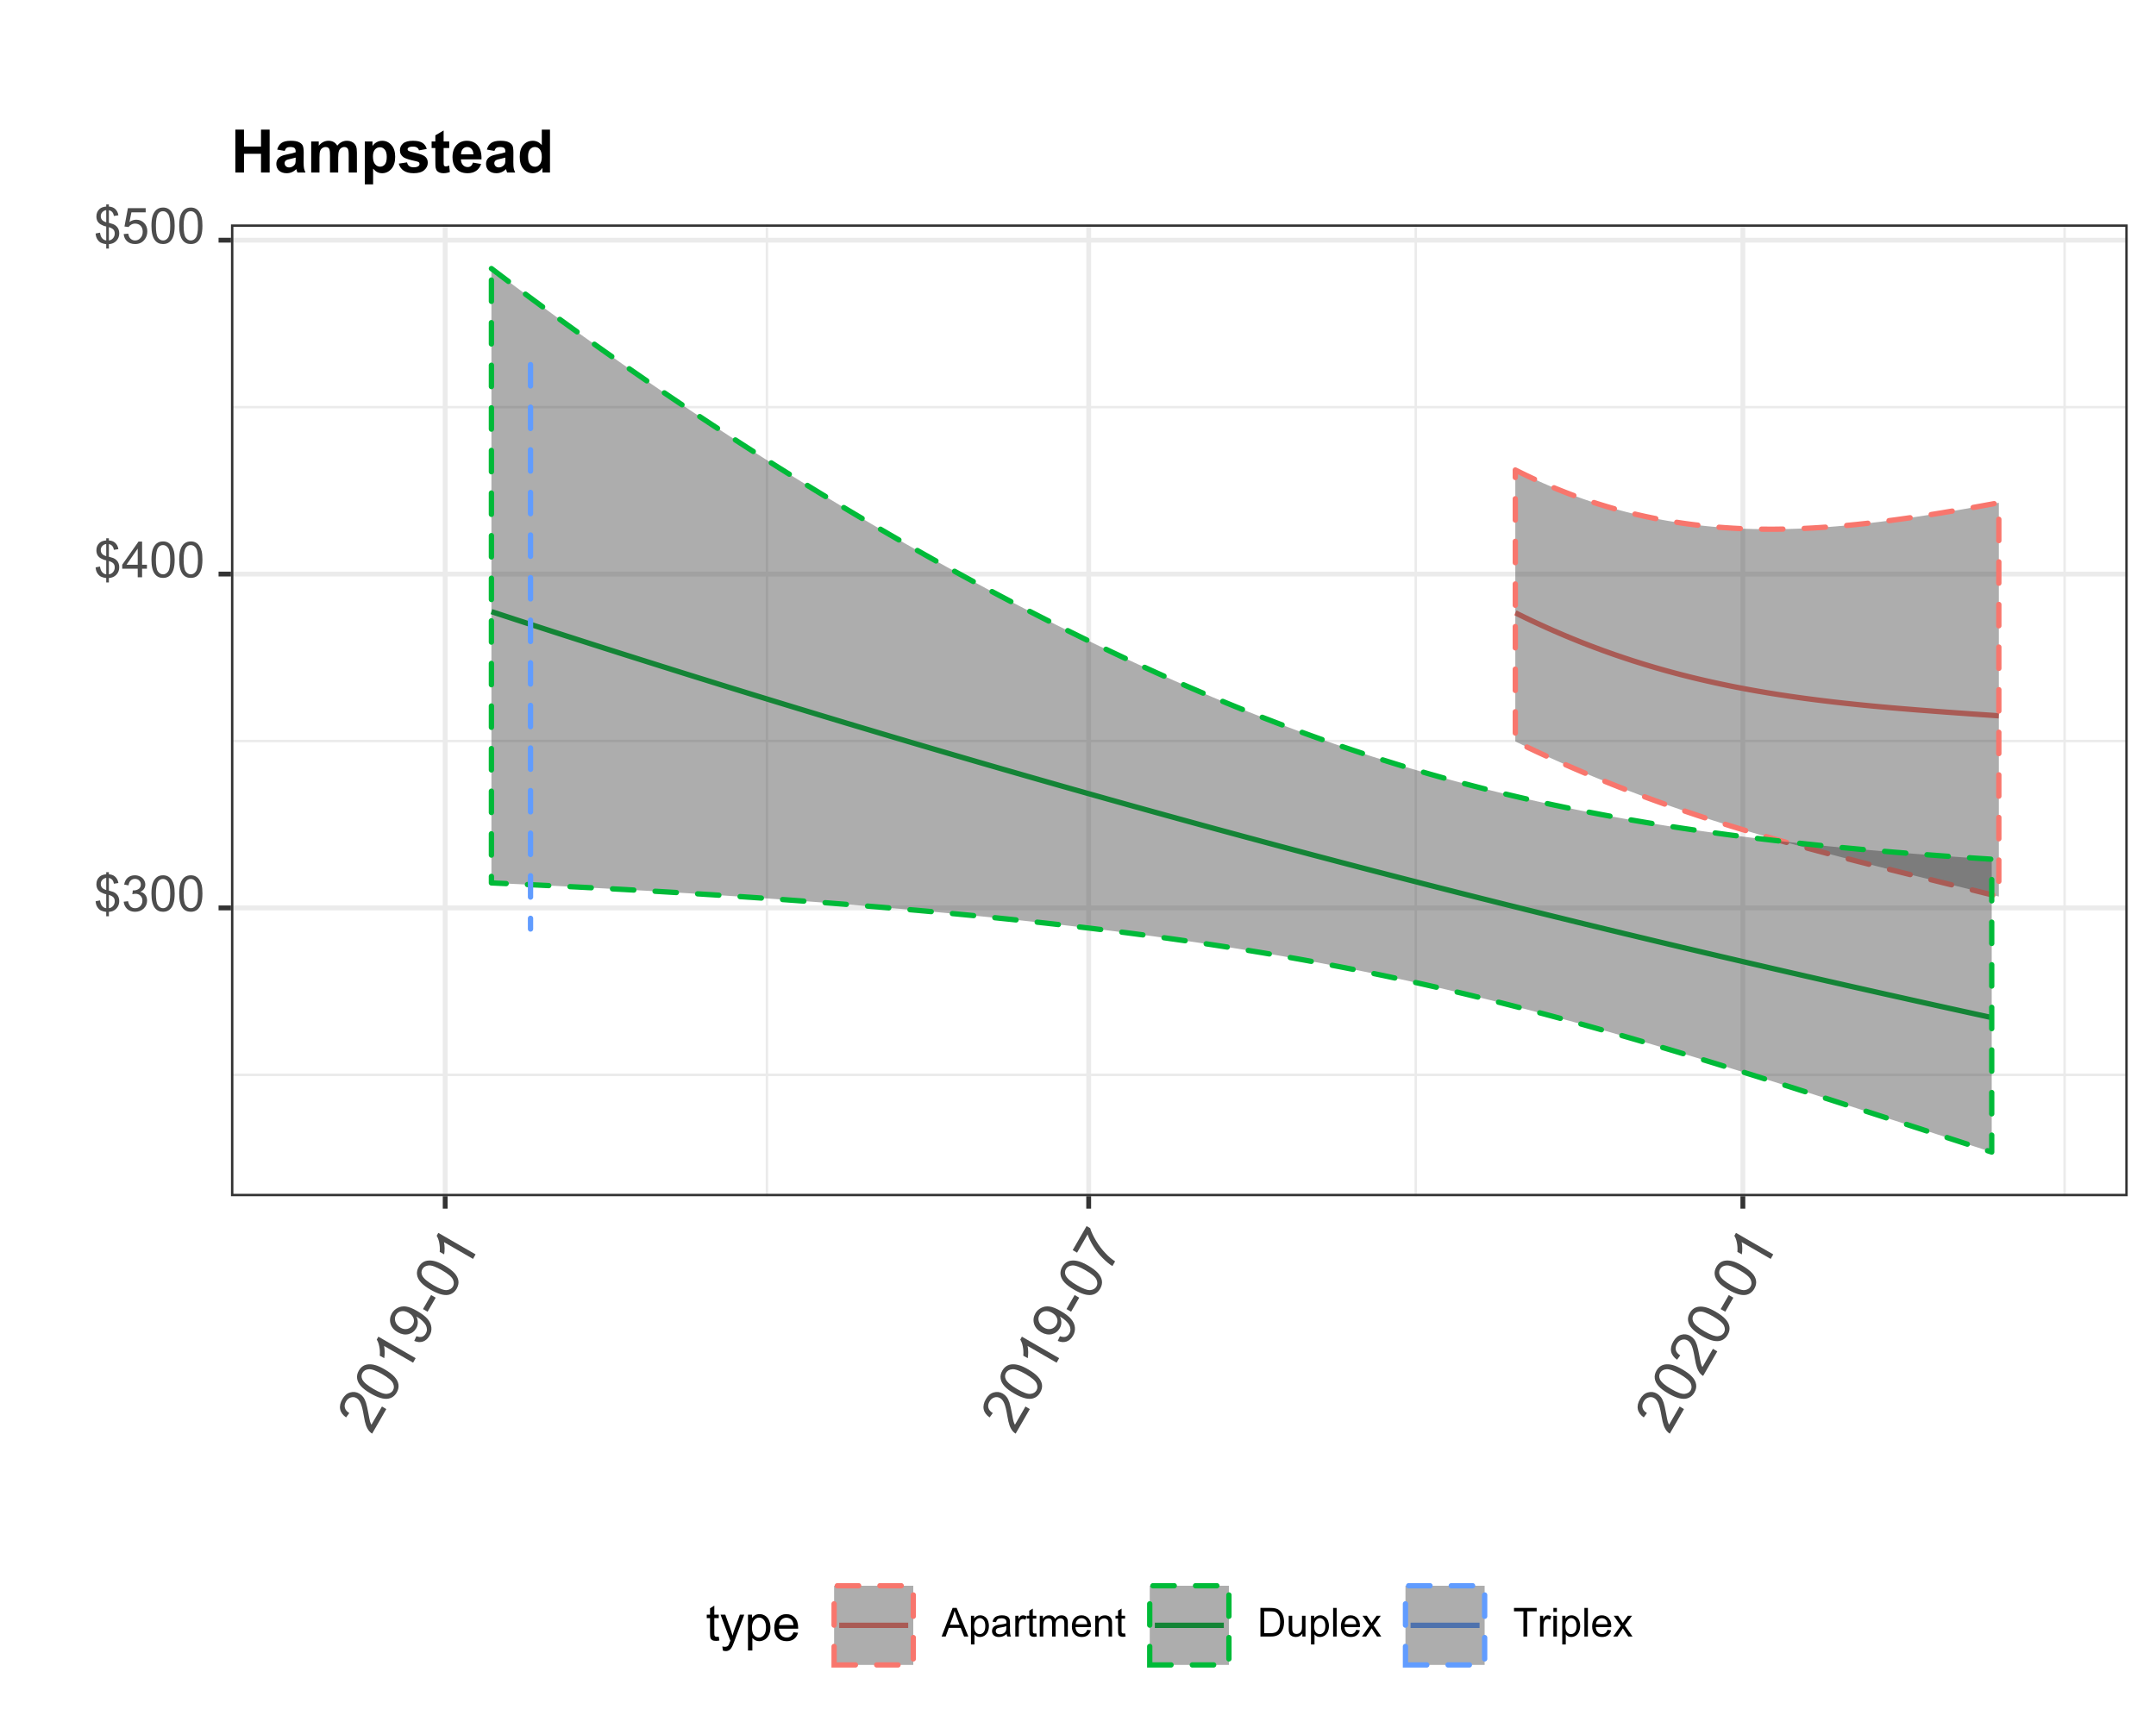 <?xml version="1.0" encoding="UTF-8"?>
<svg xmlns="http://www.w3.org/2000/svg" xmlns:xlink="http://www.w3.org/1999/xlink" width="432pt" height="345pt" viewBox="0 0 432 345" version="1.1">
<defs>
<g>
<symbol overflow="visible" id="glyph0-0">
<path style="stroke:none;" d="M 1.25 0 L 1.25 -6.25 L 6.25 -6.25 L 6.25 0 Z M 1.406 -0.156 L 6.094 -0.156 L 6.094 -6.094 L 1.406 -6.094 Z M 1.406 -0.156 "/>
</symbol>
<symbol overflow="visible" id="glyph0-1">
<path style="stroke:none;" d="M 2.484 1.031 L 2.484 0.156 C 2.047 0.094 1.688 -0.004 1.406 -0.141 C 1.133 -0.285 0.898 -0.516 0.703 -0.828 C 0.504 -1.141 0.391 -1.523 0.359 -1.984 L 1.234 -2.156 C 1.305 -1.688 1.43 -1.336 1.609 -1.109 C 1.848 -0.797 2.141 -0.625 2.484 -0.594 L 2.484 -3.391 C 2.129 -3.453 1.758 -3.594 1.375 -3.812 C 1.102 -3.969 0.891 -4.18 0.734 -4.453 C 0.586 -4.734 0.516 -5.051 0.516 -5.406 C 0.516 -6.031 0.734 -6.535 1.172 -6.922 C 1.461 -7.18 1.898 -7.336 2.484 -7.391 L 2.484 -7.812 L 3.016 -7.812 L 3.016 -7.391 C 3.523 -7.348 3.926 -7.203 4.219 -6.953 C 4.602 -6.629 4.836 -6.191 4.922 -5.641 L 4.016 -5.5 C 3.961 -5.844 3.852 -6.102 3.688 -6.281 C 3.52 -6.469 3.297 -6.594 3.016 -6.656 L 3.016 -4.125 C 3.453 -4.008 3.742 -3.922 3.891 -3.859 C 4.16 -3.742 4.379 -3.598 4.547 -3.422 C 4.723 -3.254 4.859 -3.051 4.953 -2.812 C 5.047 -2.57 5.094 -2.312 5.094 -2.031 C 5.094 -1.426 4.898 -0.922 4.516 -0.516 C 4.129 -0.109 3.629 0.109 3.016 0.141 L 3.016 1.031 Z M 2.484 -6.672 C 2.148 -6.617 1.883 -6.477 1.688 -6.25 C 1.488 -6.031 1.391 -5.77 1.391 -5.469 C 1.391 -5.164 1.473 -4.914 1.641 -4.719 C 1.805 -4.52 2.086 -4.359 2.484 -4.234 Z M 3.016 -0.594 C 3.348 -0.633 3.625 -0.781 3.844 -1.031 C 4.07 -1.289 4.188 -1.609 4.188 -1.984 C 4.188 -2.297 4.109 -2.547 3.953 -2.734 C 3.797 -2.93 3.484 -3.109 3.016 -3.266 Z M 3.016 -0.594 "/>
</symbol>
<symbol overflow="visible" id="glyph0-2">
<path style="stroke:none;" d="M 0.422 -1.891 L 1.297 -2 C 1.398 -1.508 1.57 -1.148 1.812 -0.922 C 2.051 -0.703 2.348 -0.594 2.703 -0.594 C 3.117 -0.594 3.469 -0.734 3.75 -1.016 C 4.031 -1.305 4.172 -1.664 4.172 -2.094 C 4.172 -2.5 4.039 -2.832 3.781 -3.094 C 3.52 -3.352 3.188 -3.484 2.781 -3.484 C 2.613 -3.484 2.406 -3.453 2.156 -3.391 L 2.25 -4.156 C 2.312 -4.156 2.359 -4.156 2.391 -4.156 C 2.766 -4.156 3.102 -4.25 3.406 -4.438 C 3.707 -4.633 3.859 -4.938 3.859 -5.344 C 3.859 -5.664 3.75 -5.93 3.531 -6.141 C 3.312 -6.359 3.031 -6.469 2.688 -6.469 C 2.344 -6.469 2.055 -6.359 1.828 -6.141 C 1.598 -5.93 1.453 -5.609 1.391 -5.172 L 0.516 -5.328 C 0.617 -5.922 0.859 -6.379 1.234 -6.703 C 1.617 -7.023 2.094 -7.188 2.656 -7.188 C 3.051 -7.188 3.41 -7.102 3.734 -6.938 C 4.066 -6.77 4.316 -6.539 4.484 -6.25 C 4.66 -5.957 4.75 -5.648 4.75 -5.328 C 4.75 -5.016 4.664 -4.734 4.5 -4.484 C 4.344 -4.234 4.098 -4.031 3.766 -3.875 C 4.191 -3.781 4.52 -3.578 4.75 -3.266 C 4.988 -2.961 5.109 -2.578 5.109 -2.109 C 5.109 -1.484 4.879 -0.953 4.422 -0.516 C 3.961 -0.086 3.391 0.125 2.703 0.125 C 2.066 0.125 1.539 -0.062 1.125 -0.438 C 0.719 -0.812 0.484 -1.297 0.422 -1.891 Z M 0.422 -1.891 "/>
</symbol>
<symbol overflow="visible" id="glyph0-3">
<path style="stroke:none;" d="M 0.422 -3.531 C 0.422 -4.375 0.504 -5.051 0.672 -5.562 C 0.848 -6.082 1.109 -6.484 1.453 -6.766 C 1.797 -7.047 2.227 -7.188 2.75 -7.188 C 3.133 -7.188 3.469 -7.109 3.75 -6.953 C 4.039 -6.797 4.281 -6.57 4.469 -6.281 C 4.664 -5.988 4.816 -5.633 4.922 -5.219 C 5.023 -4.801 5.078 -4.238 5.078 -3.531 C 5.078 -2.688 4.988 -2.004 4.812 -1.484 C 4.645 -0.973 4.391 -0.578 4.047 -0.297 C 3.703 -0.016 3.27 0.125 2.75 0.125 C 2.062 0.125 1.52 -0.125 1.125 -0.625 C 0.656 -1.219 0.422 -2.188 0.422 -3.531 Z M 1.312 -3.531 C 1.312 -2.352 1.445 -1.566 1.719 -1.172 C 2 -0.785 2.344 -0.594 2.75 -0.594 C 3.156 -0.594 3.492 -0.785 3.766 -1.172 C 4.047 -1.566 4.188 -2.352 4.188 -3.531 C 4.188 -4.707 4.047 -5.488 3.766 -5.875 C 3.492 -6.258 3.148 -6.453 2.734 -6.453 C 2.336 -6.453 2.016 -6.285 1.766 -5.953 C 1.461 -5.516 1.312 -4.707 1.312 -3.531 Z M 1.312 -3.531 "/>
</symbol>
<symbol overflow="visible" id="glyph0-4">
<path style="stroke:none;" d="M 3.234 0 L 3.234 -1.719 L 0.125 -1.719 L 0.125 -2.516 L 3.391 -7.156 L 4.109 -7.156 L 4.109 -2.516 L 5.078 -2.516 L 5.078 -1.719 L 4.109 -1.719 L 4.109 0 Z M 3.234 -2.516 L 3.234 -5.75 L 0.984 -2.516 Z M 3.234 -2.516 "/>
</symbol>
<symbol overflow="visible" id="glyph0-5">
<path style="stroke:none;" d="M 0.422 -1.875 L 1.344 -1.953 C 1.406 -1.504 1.562 -1.164 1.812 -0.938 C 2.062 -0.707 2.363 -0.594 2.719 -0.594 C 3.133 -0.594 3.488 -0.754 3.781 -1.078 C 4.082 -1.398 4.234 -1.82 4.234 -2.344 C 4.234 -2.844 4.094 -3.238 3.812 -3.531 C 3.531 -3.82 3.16 -3.969 2.703 -3.969 C 2.422 -3.969 2.164 -3.898 1.938 -3.766 C 1.707 -3.641 1.523 -3.477 1.391 -3.281 L 0.578 -3.391 L 1.266 -7.062 L 4.828 -7.062 L 4.828 -6.219 L 1.969 -6.219 L 1.578 -4.297 C 2.016 -4.598 2.469 -4.75 2.938 -4.75 C 3.562 -4.75 4.086 -4.531 4.516 -4.094 C 4.941 -3.664 5.156 -3.109 5.156 -2.422 C 5.156 -1.773 4.969 -1.219 4.594 -0.75 C 4.133 -0.164 3.508 0.125 2.719 0.125 C 2.062 0.125 1.523 -0.055 1.109 -0.422 C 0.703 -0.785 0.473 -1.27 0.422 -1.875 Z M 0.422 -1.875 "/>
</symbol>
<symbol overflow="visible" id="glyph0-6">
<path style="stroke:none;" d="M 2.578 -0.781 L 2.703 -0.016 C 2.453 0.035 2.234 0.062 2.047 0.062 C 1.723 0.062 1.473 0.016 1.297 -0.078 C 1.117 -0.18 0.992 -0.316 0.922 -0.484 C 0.859 -0.648 0.828 -0.992 0.828 -1.516 L 0.828 -4.5 L 0.172 -4.5 L 0.172 -5.188 L 0.828 -5.188 L 0.828 -6.469 L 1.688 -7 L 1.688 -5.188 L 2.578 -5.188 L 2.578 -4.5 L 1.688 -4.5 L 1.688 -1.469 C 1.688 -1.219 1.703 -1.055 1.734 -0.984 C 1.766 -0.91 1.816 -0.852 1.891 -0.812 C 1.961 -0.77 2.062 -0.75 2.188 -0.75 C 2.289 -0.75 2.422 -0.758 2.578 -0.781 Z M 2.578 -0.781 "/>
</symbol>
<symbol overflow="visible" id="glyph0-7">
<path style="stroke:none;" d="M 0.625 2 L 0.516 1.172 C 0.711 1.223 0.883 1.25 1.031 1.25 C 1.219 1.25 1.367 1.219 1.484 1.156 C 1.609 1.094 1.707 1 1.781 0.875 C 1.832 0.789 1.922 0.57 2.047 0.219 C 2.066 0.176 2.094 0.109 2.125 0.016 L 0.156 -5.188 L 1.109 -5.188 L 2.188 -2.188 C 2.32 -1.801 2.445 -1.398 2.562 -0.984 C 2.664 -1.391 2.785 -1.781 2.922 -2.156 L 4.031 -5.188 L 4.906 -5.188 L 2.938 0.094 C 2.727 0.656 2.566 1.047 2.453 1.266 C 2.297 1.555 2.113 1.77 1.906 1.906 C 1.707 2.039 1.469 2.109 1.188 2.109 C 1.02 2.109 0.832 2.07 0.625 2 Z M 0.625 2 "/>
</symbol>
<symbol overflow="visible" id="glyph0-8">
<path style="stroke:none;" d="M 0.656 1.984 L 0.656 -5.188 L 1.453 -5.188 L 1.453 -4.516 C 1.648 -4.773 1.863 -4.969 2.094 -5.094 C 2.332 -5.227 2.625 -5.297 2.969 -5.297 C 3.406 -5.297 3.789 -5.18 4.125 -4.953 C 4.469 -4.734 4.723 -4.414 4.891 -4 C 5.066 -3.582 5.156 -3.125 5.156 -2.625 C 5.156 -2.102 5.062 -1.629 4.875 -1.203 C 4.688 -0.773 4.41 -0.445 4.047 -0.219 C 3.68 0.008 3.301 0.125 2.906 0.125 C 2.613 0.125 2.348 0.062 2.109 -0.062 C 1.879 -0.188 1.688 -0.344 1.531 -0.531 L 1.531 1.984 Z M 1.453 -2.562 C 1.453 -1.895 1.586 -1.398 1.859 -1.078 C 2.129 -0.766 2.457 -0.609 2.844 -0.609 C 3.227 -0.609 3.562 -0.77 3.844 -1.094 C 4.125 -1.426 4.266 -1.941 4.266 -2.641 C 4.266 -3.297 4.129 -3.785 3.859 -4.109 C 3.586 -4.441 3.258 -4.609 2.875 -4.609 C 2.5 -4.609 2.164 -4.43 1.875 -4.078 C 1.594 -3.734 1.453 -3.227 1.453 -2.562 Z M 1.453 -2.562 "/>
</symbol>
<symbol overflow="visible" id="glyph0-9">
<path style="stroke:none;" d="M 4.203 -1.672 L 5.125 -1.562 C 4.977 -1.031 4.707 -0.613 4.312 -0.312 C 3.926 -0.02 3.438 0.125 2.844 0.125 C 2.082 0.125 1.477 -0.109 1.031 -0.578 C 0.582 -1.047 0.359 -1.703 0.359 -2.547 C 0.359 -3.422 0.582 -4.098 1.031 -4.578 C 1.488 -5.055 2.07 -5.297 2.781 -5.297 C 3.477 -5.297 4.047 -5.062 4.484 -4.594 C 4.922 -4.125 5.141 -3.461 5.141 -2.609 C 5.141 -2.555 5.141 -2.477 5.141 -2.375 L 1.281 -2.375 C 1.312 -1.801 1.469 -1.363 1.75 -1.062 C 2.039 -0.758 2.406 -0.609 2.844 -0.609 C 3.164 -0.609 3.441 -0.691 3.672 -0.859 C 3.898 -1.023 4.078 -1.297 4.203 -1.672 Z M 1.328 -3.094 L 4.219 -3.094 C 4.176 -3.531 4.066 -3.859 3.891 -4.078 C 3.609 -4.41 3.242 -4.578 2.797 -4.578 C 2.391 -4.578 2.051 -4.441 1.781 -4.172 C 1.508 -3.898 1.359 -3.539 1.328 -3.094 Z M 1.328 -3.094 "/>
</symbol>
<symbol overflow="visible" id="glyph1-0">
<path style="stroke:none;" d="M 0.75 -1.297 L -5.75 -5.047 L -2.75 -10.25 L 3.75 -6.5 Z M 0.688 -1.562 L 3.5 -6.422 L -2.672 -9.984 L -5.484 -5.125 Z M 0.688 -1.562 "/>
</symbol>
<symbol overflow="visible" id="glyph1-1">
<path style="stroke:none;" d="M 2.156 -5.75 L 3.031 -5.234 L 0.188 -0.312 C -0.031 -0.438 -0.223 -0.598 -0.391 -0.797 C -0.648 -1.109 -0.863 -1.492 -1.031 -1.953 C -1.195 -2.422 -1.344 -3.039 -1.469 -3.812 C -1.664 -5.008 -1.875 -5.863 -2.094 -6.375 C -2.312 -6.883 -2.594 -7.238 -2.938 -7.438 C -3.301 -7.645 -3.68 -7.688 -4.078 -7.562 C -4.484 -7.438 -4.805 -7.164 -5.047 -6.75 C -5.305 -6.312 -5.379 -5.883 -5.266 -5.469 C -5.148 -5.062 -4.859 -4.719 -4.391 -4.438 L -5.031 -3.562 C -5.695 -4.031 -6.094 -4.578 -6.219 -5.203 C -6.344 -5.836 -6.195 -6.508 -5.781 -7.219 C -5.375 -7.938 -4.852 -8.383 -4.219 -8.562 C -3.582 -8.75 -2.973 -8.676 -2.391 -8.344 C -2.086 -8.164 -1.828 -7.938 -1.609 -7.656 C -1.391 -7.375 -1.203 -6.992 -1.047 -6.516 C -0.898 -6.047 -0.738 -5.332 -0.562 -4.375 C -0.414 -3.551 -0.305 -3.016 -0.234 -2.766 C -0.16 -2.516 -0.066 -2.289 0.047 -2.094 Z M 2.156 -5.75 "/>
</symbol>
<symbol overflow="visible" id="glyph1-2">
<path style="stroke:none;" d="M -3.422 -2.562 C -4.305 -3.07 -4.961 -3.566 -5.391 -4.047 C -5.828 -4.535 -6.082 -5.039 -6.156 -5.562 C -6.238 -6.094 -6.125 -6.629 -5.812 -7.172 C -5.582 -7.566 -5.301 -7.867 -4.969 -8.078 C -4.633 -8.285 -4.258 -8.398 -3.844 -8.422 C -3.426 -8.453 -2.969 -8.395 -2.469 -8.25 C -1.977 -8.113 -1.363 -7.832 -0.625 -7.406 C 0.25 -6.895 0.906 -6.395 1.344 -5.906 C 1.781 -5.426 2.039 -4.922 2.125 -4.391 C 2.207 -3.867 2.094 -3.332 1.781 -2.781 C 1.363 -2.062 0.773 -1.645 0.016 -1.531 C -0.867 -1.406 -2.016 -1.75 -3.422 -2.562 Z M -2.875 -3.484 C -1.656 -2.773 -0.758 -2.445 -0.188 -2.5 C 0.383 -2.562 0.789 -2.801 1.031 -3.219 C 1.27 -3.633 1.27 -4.102 1.031 -4.625 C 0.789 -5.145 0.062 -5.758 -1.156 -6.469 C -2.375 -7.176 -3.27 -7.5 -3.844 -7.438 C -4.414 -7.383 -4.828 -7.145 -5.078 -6.719 C -5.316 -6.301 -5.332 -5.867 -5.125 -5.422 C -4.844 -4.836 -4.094 -4.191 -2.875 -3.484 Z M -2.875 -3.484 "/>
</symbol>
<symbol overflow="visible" id="glyph1-3">
<path style="stroke:none;" d="M 2.234 -3.875 L 1.719 -2.969 L -4.094 -6.328 C -4.02 -5.984 -3.977 -5.57 -3.969 -5.094 C -3.969 -4.613 -4 -4.207 -4.062 -3.875 L -4.953 -4.375 C -4.898 -5.02 -4.93 -5.629 -5.047 -6.203 C -5.16 -6.785 -5.332 -7.25 -5.562 -7.594 L -5.234 -8.188 Z M 2.234 -3.875 "/>
</symbol>
<symbol overflow="visible" id="glyph1-4">
<path style="stroke:none;" d="M -1.391 -1.562 L -0.953 -2.5 C -0.492 -2.332 -0.113 -2.297 0.188 -2.391 C 0.488 -2.492 0.734 -2.707 0.922 -3.031 C 1.086 -3.312 1.164 -3.598 1.156 -3.891 C 1.145 -4.18 1.07 -4.453 0.938 -4.703 C 0.801 -4.961 0.578 -5.242 0.266 -5.547 C -0.047 -5.848 -0.391 -6.109 -0.766 -6.328 C -0.816 -6.348 -0.879 -6.383 -0.953 -6.438 C -0.773 -6.094 -0.68 -5.707 -0.672 -5.281 C -0.672 -4.852 -0.773 -4.457 -0.984 -4.094 C -1.348 -3.469 -1.875 -3.07 -2.562 -2.906 C -3.258 -2.75 -3.973 -2.879 -4.703 -3.297 C -5.461 -3.734 -5.941 -4.305 -6.141 -5.016 C -6.336 -5.723 -6.242 -6.414 -5.859 -7.094 C -5.586 -7.562 -5.203 -7.922 -4.703 -8.172 C -4.211 -8.43 -3.664 -8.523 -3.062 -8.453 C -2.457 -8.379 -1.703 -8.078 -0.797 -7.547 C 0.148 -7.004 0.848 -6.469 1.297 -5.938 C 1.742 -5.406 1.992 -4.848 2.047 -4.266 C 2.109 -3.691 1.984 -3.133 1.672 -2.594 C 1.328 -2 0.883 -1.609 0.344 -1.422 C -0.188 -1.242 -0.766 -1.289 -1.391 -1.562 Z M -2.516 -7.188 C -3.047 -7.488 -3.539 -7.594 -4 -7.5 C -4.469 -7.406 -4.816 -7.156 -5.047 -6.75 C -5.285 -6.344 -5.32 -5.895 -5.156 -5.406 C -5 -4.914 -4.656 -4.516 -4.125 -4.203 C -3.656 -3.93 -3.188 -3.852 -2.719 -3.969 C -2.258 -4.094 -1.91 -4.363 -1.672 -4.781 C -1.43 -5.195 -1.379 -5.625 -1.516 -6.062 C -1.66 -6.508 -1.992 -6.883 -2.516 -7.188 Z M -2.516 -7.188 "/>
</symbol>
<symbol overflow="visible" id="glyph1-5">
<path style="stroke:none;" d="M -2.047 -1.625 L -2.969 -2.156 L -1.344 -4.969 L -0.422 -4.438 Z M -2.047 -1.625 "/>
</symbol>
<symbol overflow="visible" id="glyph1-6">
<path style="stroke:none;" d="M -6.188 -4.219 L -7.062 -4.734 L -4.281 -9.547 L -3.562 -9.125 C -3.332 -8.363 -2.93 -7.508 -2.359 -6.562 C -1.797 -5.625 -1.145 -4.773 -0.406 -4.016 C 0.102 -3.461 0.719 -2.945 1.438 -2.469 L 0.891 -1.531 C 0.305 -1.883 -0.332 -2.41 -1.031 -3.109 C -1.738 -3.805 -2.359 -4.582 -2.891 -5.438 C -3.422 -6.289 -3.816 -7.102 -4.078 -7.875 Z M -6.188 -4.219 "/>
</symbol>
<symbol overflow="visible" id="glyph2-0">
<path style="stroke:none;" d="M 1 0 L 1 -5 L 5 -5 L 5 0 Z M 1.125 -0.125 L 4.875 -0.125 L 4.875 -4.875 L 1.125 -4.875 Z M 1.125 -0.125 "/>
</symbol>
<symbol overflow="visible" id="glyph2-1">
<path style="stroke:none;" d="M -0.016 0 L 2.188 -5.734 L 3 -5.734 L 5.344 0 L 4.484 0 L 3.812 -1.734 L 1.422 -1.734 L 0.797 0 Z M 1.641 -2.359 L 3.578 -2.359 L 2.984 -3.938 C 2.805 -4.414 2.672 -4.812 2.578 -5.125 C 2.504 -4.758 2.398 -4.395 2.266 -4.031 Z M 1.641 -2.359 "/>
</symbol>
<symbol overflow="visible" id="glyph2-2">
<path style="stroke:none;" d="M 0.531 1.594 L 0.531 -4.156 L 1.172 -4.156 L 1.172 -3.609 C 1.316 -3.816 1.484 -3.973 1.672 -4.078 C 1.867 -4.191 2.102 -4.25 2.375 -4.25 C 2.727 -4.25 3.039 -4.156 3.312 -3.969 C 3.582 -3.789 3.785 -3.535 3.922 -3.203 C 4.055 -2.867 4.125 -2.504 4.125 -2.109 C 4.125 -1.68 4.047 -1.297 3.891 -0.953 C 3.742 -0.617 3.523 -0.359 3.234 -0.172 C 2.941 0.004 2.641 0.094 2.328 0.094 C 2.086 0.094 1.875 0.047 1.688 -0.047 C 1.5 -0.148 1.348 -0.281 1.234 -0.438 L 1.234 1.594 Z M 1.172 -2.047 C 1.172 -1.516 1.273 -1.117 1.484 -0.859 C 1.703 -0.609 1.969 -0.484 2.281 -0.484 C 2.594 -0.484 2.859 -0.613 3.078 -0.875 C 3.297 -1.145 3.406 -1.555 3.406 -2.109 C 3.406 -2.641 3.297 -3.035 3.078 -3.297 C 2.867 -3.555 2.613 -3.688 2.312 -3.688 C 2.008 -3.688 1.742 -3.547 1.516 -3.266 C 1.285 -2.992 1.172 -2.586 1.172 -2.047 Z M 1.172 -2.047 "/>
</symbol>
<symbol overflow="visible" id="glyph2-3">
<path style="stroke:none;" d="M 3.234 -0.516 C 2.973 -0.297 2.723 -0.141 2.484 -0.047 C 2.242 0.047 1.984 0.094 1.703 0.094 C 1.254 0.094 0.906 -0.016 0.656 -0.234 C 0.414 -0.461 0.297 -0.75 0.297 -1.094 C 0.297 -1.301 0.336 -1.488 0.422 -1.656 C 0.516 -1.82 0.633 -1.953 0.781 -2.047 C 0.938 -2.148 1.109 -2.227 1.297 -2.281 C 1.43 -2.32 1.641 -2.359 1.922 -2.391 C 2.492 -2.461 2.91 -2.547 3.172 -2.641 C 3.18 -2.734 3.188 -2.789 3.188 -2.812 C 3.188 -3.102 3.117 -3.305 2.984 -3.422 C 2.805 -3.578 2.539 -3.656 2.188 -3.656 C 1.852 -3.656 1.609 -3.598 1.453 -3.484 C 1.297 -3.367 1.176 -3.164 1.094 -2.875 L 0.406 -2.969 C 0.469 -3.258 0.57 -3.492 0.719 -3.672 C 0.863 -3.859 1.07 -4 1.344 -4.094 C 1.613 -4.195 1.926 -4.25 2.281 -4.25 C 2.633 -4.25 2.922 -4.207 3.141 -4.125 C 3.367 -4.039 3.535 -3.93 3.641 -3.797 C 3.742 -3.672 3.816 -3.516 3.859 -3.328 C 3.879 -3.203 3.891 -2.984 3.891 -2.672 L 3.891 -1.734 C 3.891 -1.086 3.906 -0.676 3.938 -0.5 C 3.969 -0.32 4.023 -0.156 4.109 0 L 3.375 0 C 3.301 -0.145 3.254 -0.316 3.234 -0.516 Z M 3.172 -2.078 C 2.922 -1.973 2.539 -1.883 2.031 -1.812 C 1.738 -1.77 1.531 -1.723 1.406 -1.672 C 1.289 -1.617 1.203 -1.539 1.141 -1.438 C 1.078 -1.344 1.047 -1.234 1.047 -1.109 C 1.047 -0.922 1.113 -0.766 1.25 -0.641 C 1.395 -0.516 1.602 -0.453 1.875 -0.453 C 2.145 -0.453 2.383 -0.508 2.594 -0.625 C 2.812 -0.75 2.969 -0.914 3.062 -1.125 C 3.133 -1.281 3.172 -1.516 3.172 -1.828 Z M 3.172 -2.078 "/>
</symbol>
<symbol overflow="visible" id="glyph2-4">
<path style="stroke:none;" d="M 0.516 0 L 0.516 -4.156 L 1.156 -4.156 L 1.156 -3.516 C 1.312 -3.816 1.457 -4.016 1.594 -4.109 C 1.738 -4.203 1.891 -4.25 2.047 -4.25 C 2.285 -4.25 2.531 -4.172 2.781 -4.016 L 2.531 -3.359 C 2.363 -3.461 2.191 -3.516 2.016 -3.516 C 1.859 -3.516 1.719 -3.469 1.594 -3.375 C 1.477 -3.281 1.395 -3.156 1.344 -3 C 1.258 -2.75 1.219 -2.473 1.219 -2.172 L 1.219 0 Z M 0.516 0 "/>
</symbol>
<symbol overflow="visible" id="glyph2-5">
<path style="stroke:none;" d="M 2.062 -0.625 L 2.172 -0.016 C 1.973 0.035 1.797 0.062 1.641 0.062 C 1.379 0.062 1.176 0.02 1.031 -0.062 C 0.895 -0.145 0.797 -0.25 0.734 -0.375 C 0.68 -0.508 0.656 -0.789 0.656 -1.219 L 0.656 -3.609 L 0.141 -3.609 L 0.141 -4.156 L 0.656 -4.156 L 0.656 -5.172 L 1.359 -5.594 L 1.359 -4.156 L 2.062 -4.156 L 2.062 -3.609 L 1.359 -3.609 L 1.359 -1.172 C 1.359 -0.973 1.367 -0.844 1.391 -0.781 C 1.422 -0.727 1.461 -0.688 1.516 -0.656 C 1.566 -0.625 1.645 -0.609 1.75 -0.609 C 1.832 -0.609 1.938 -0.613 2.062 -0.625 Z M 2.062 -0.625 "/>
</symbol>
<symbol overflow="visible" id="glyph2-6">
<path style="stroke:none;" d="M 0.531 0 L 0.531 -4.156 L 1.156 -4.156 L 1.156 -3.562 C 1.289 -3.77 1.461 -3.938 1.672 -4.062 C 1.891 -4.188 2.141 -4.25 2.422 -4.25 C 2.723 -4.25 2.973 -4.18 3.172 -4.047 C 3.367 -3.922 3.508 -3.742 3.594 -3.516 C 3.914 -4.004 4.344 -4.25 4.875 -4.25 C 5.281 -4.25 5.594 -4.133 5.812 -3.906 C 6.039 -3.676 6.156 -3.32 6.156 -2.844 L 6.156 0 L 5.453 0 L 5.453 -2.609 C 5.453 -2.891 5.426 -3.094 5.375 -3.219 C 5.332 -3.344 5.25 -3.441 5.125 -3.516 C 5.008 -3.598 4.875 -3.641 4.719 -3.641 C 4.426 -3.641 4.18 -3.539 3.984 -3.344 C 3.797 -3.145 3.703 -2.832 3.703 -2.406 L 3.703 0 L 3 0 L 3 -2.703 C 3 -3.016 2.941 -3.25 2.828 -3.406 C 2.711 -3.562 2.523 -3.641 2.266 -3.641 C 2.066 -3.641 1.879 -3.586 1.703 -3.484 C 1.535 -3.379 1.414 -3.223 1.344 -3.016 C 1.27 -2.816 1.234 -2.531 1.234 -2.156 L 1.234 0 Z M 0.531 0 "/>
</symbol>
<symbol overflow="visible" id="glyph2-7">
<path style="stroke:none;" d="M 3.375 -1.344 L 4.094 -1.25 C 3.977 -0.82 3.766 -0.488 3.453 -0.25 C 3.148 -0.02 2.754 0.094 2.266 0.094 C 1.66 0.094 1.18 -0.094 0.828 -0.469 C 0.473 -0.844 0.297 -1.367 0.297 -2.047 C 0.297 -2.742 0.473 -3.285 0.828 -3.672 C 1.191 -4.055 1.66 -4.25 2.234 -4.25 C 2.785 -4.25 3.238 -4.055 3.594 -3.672 C 3.945 -3.297 4.125 -2.766 4.125 -2.078 C 4.125 -2.035 4.117 -1.973 4.109 -1.891 L 1.016 -1.891 C 1.047 -1.441 1.176 -1.094 1.406 -0.844 C 1.633 -0.602 1.926 -0.484 2.281 -0.484 C 2.531 -0.484 2.742 -0.551 2.922 -0.688 C 3.109 -0.82 3.258 -1.039 3.375 -1.344 Z M 1.062 -2.469 L 3.375 -2.469 C 3.344 -2.82 3.254 -3.086 3.109 -3.266 C 2.891 -3.535 2.598 -3.672 2.234 -3.672 C 1.91 -3.672 1.641 -3.562 1.422 -3.344 C 1.203 -3.125 1.082 -2.832 1.062 -2.469 Z M 1.062 -2.469 "/>
</symbol>
<symbol overflow="visible" id="glyph2-8">
<path style="stroke:none;" d="M 0.531 0 L 0.531 -4.156 L 1.156 -4.156 L 1.156 -3.562 C 1.469 -4.02 1.91 -4.25 2.484 -4.25 C 2.734 -4.25 2.961 -4.203 3.172 -4.109 C 3.379 -4.016 3.535 -3.895 3.641 -3.75 C 3.742 -3.602 3.816 -3.43 3.859 -3.234 C 3.891 -3.109 3.906 -2.879 3.906 -2.547 L 3.906 0 L 3.203 0 L 3.203 -2.531 C 3.203 -2.812 3.172 -3.02 3.109 -3.156 C 3.055 -3.301 2.957 -3.414 2.812 -3.5 C 2.676 -3.594 2.516 -3.641 2.328 -3.641 C 2.035 -3.641 1.781 -3.539 1.562 -3.344 C 1.344 -3.156 1.234 -2.797 1.234 -2.266 L 1.234 0 Z M 0.531 0 "/>
</symbol>
<symbol overflow="visible" id="glyph2-9">
<path style="stroke:none;" d="M 0.625 0 L 0.625 -5.734 L 2.594 -5.734 C 3.039 -5.734 3.379 -5.703 3.609 -5.641 C 3.941 -5.566 4.223 -5.43 4.453 -5.234 C 4.754 -4.984 4.977 -4.656 5.125 -4.25 C 5.281 -3.852 5.359 -3.398 5.359 -2.891 C 5.359 -2.461 5.305 -2.078 5.203 -1.734 C 5.098 -1.398 4.969 -1.125 4.812 -0.906 C 4.656 -0.688 4.477 -0.516 4.281 -0.391 C 4.094 -0.266 3.863 -0.164 3.594 -0.094 C 3.332 -0.031 3.031 0 2.688 0 Z M 1.375 -0.672 L 2.594 -0.672 C 2.977 -0.672 3.273 -0.707 3.484 -0.781 C 3.703 -0.852 3.875 -0.953 4 -1.078 C 4.176 -1.254 4.316 -1.492 4.422 -1.797 C 4.523 -2.109 4.578 -2.477 4.578 -2.906 C 4.578 -3.508 4.477 -3.969 4.281 -4.281 C 4.082 -4.602 3.844 -4.82 3.562 -4.938 C 3.352 -5.008 3.023 -5.047 2.578 -5.047 L 1.375 -5.047 Z M 1.375 -0.672 "/>
</symbol>
<symbol overflow="visible" id="glyph2-10">
<path style="stroke:none;" d="M 3.25 0 L 3.25 -0.609 C 2.926 -0.141 2.488 0.094 1.938 0.094 C 1.688 0.094 1.453 0.047 1.234 -0.047 C 1.023 -0.141 0.867 -0.254 0.766 -0.391 C 0.672 -0.535 0.602 -0.711 0.562 -0.922 C 0.531 -1.055 0.516 -1.273 0.516 -1.578 L 0.516 -4.156 L 1.219 -4.156 L 1.219 -1.844 C 1.219 -1.477 1.234 -1.234 1.266 -1.109 C 1.305 -0.922 1.395 -0.773 1.531 -0.672 C 1.676 -0.566 1.859 -0.516 2.078 -0.516 C 2.285 -0.516 2.477 -0.566 2.656 -0.672 C 2.844 -0.785 2.973 -0.93 3.047 -1.109 C 3.129 -1.297 3.172 -1.566 3.172 -1.922 L 3.172 -4.156 L 3.875 -4.156 L 3.875 0 Z M 3.25 0 "/>
</symbol>
<symbol overflow="visible" id="glyph2-11">
<path style="stroke:none;" d="M 0.516 0 L 0.516 -5.734 L 1.219 -5.734 L 1.219 0 Z M 0.516 0 "/>
</symbol>
<symbol overflow="visible" id="glyph2-12">
<path style="stroke:none;" d="M 0.062 0 L 1.578 -2.156 L 0.172 -4.156 L 1.047 -4.156 L 1.688 -3.172 C 1.812 -2.992 1.91 -2.844 1.984 -2.719 C 2.098 -2.883 2.203 -3.035 2.297 -3.172 L 3 -4.156 L 3.828 -4.156 L 2.406 -2.203 L 3.938 0 L 3.078 0 L 2.234 -1.297 L 2 -1.641 L 0.906 0 Z M 0.062 0 "/>
</symbol>
<symbol overflow="visible" id="glyph2-13">
<path style="stroke:none;" d="M 2.078 0 L 2.078 -5.047 L 0.188 -5.047 L 0.188 -5.734 L 4.734 -5.734 L 4.734 -5.047 L 2.828 -5.047 L 2.828 0 Z M 2.078 0 "/>
</symbol>
<symbol overflow="visible" id="glyph2-14">
<path style="stroke:none;" d="M 0.531 -4.922 L 0.531 -5.734 L 1.234 -5.734 L 1.234 -4.922 Z M 0.531 0 L 0.531 -4.156 L 1.234 -4.156 L 1.234 0 Z M 0.531 0 "/>
</symbol>
<symbol overflow="visible" id="glyph3-0">
<path style="stroke:none;" d="M 1.5 0 L 1.5 -7.5 L 7.5 -7.5 L 7.5 0 Z M 1.688 -0.188 L 7.312 -0.188 L 7.312 -7.312 L 1.688 -7.312 Z M 1.688 -0.188 "/>
</symbol>
<symbol overflow="visible" id="glyph3-1">
<path style="stroke:none;" d="M 0.875 0 L 0.875 -8.594 L 2.609 -8.594 L 2.609 -5.203 L 6.016 -5.203 L 6.016 -8.594 L 7.75 -8.594 L 7.75 0 L 6.016 0 L 6.016 -3.75 L 2.609 -3.75 L 2.609 0 Z M 0.875 0 "/>
</symbol>
<symbol overflow="visible" id="glyph3-2">
<path style="stroke:none;" d="M 2.094 -4.328 L 0.594 -4.594 C 0.758 -5.195 1.047 -5.641 1.453 -5.922 C 1.867 -6.211 2.484 -6.359 3.297 -6.359 C 4.023 -6.359 4.566 -6.27 4.922 -6.094 C 5.285 -5.926 5.539 -5.707 5.688 -5.438 C 5.832 -5.176 5.906 -4.688 5.906 -3.969 L 5.891 -2.047 C 5.891 -1.492 5.914 -1.086 5.969 -0.828 C 6.02 -0.578 6.117 -0.301 6.266 0 L 4.641 0 C 4.598 -0.113 4.547 -0.273 4.484 -0.484 C 4.453 -0.586 4.43 -0.656 4.422 -0.688 C 4.141 -0.406 3.836 -0.195 3.516 -0.062 C 3.203 0.07 2.863 0.141 2.5 0.141 C 1.852 0.141 1.344 -0.031 0.969 -0.375 C 0.602 -0.727 0.422 -1.172 0.422 -1.703 C 0.422 -2.055 0.504 -2.367 0.672 -2.641 C 0.848 -2.91 1.086 -3.117 1.391 -3.266 C 1.691 -3.422 2.129 -3.551 2.703 -3.656 C 3.461 -3.801 3.992 -3.938 4.297 -4.062 L 4.297 -4.219 C 4.297 -4.539 4.219 -4.77 4.062 -4.906 C 3.906 -5.039 3.609 -5.109 3.172 -5.109 C 2.879 -5.109 2.648 -5.051 2.484 -4.938 C 2.328 -4.82 2.195 -4.617 2.094 -4.328 Z M 4.297 -2.984 C 4.086 -2.922 3.754 -2.836 3.297 -2.734 C 2.836 -2.641 2.535 -2.547 2.391 -2.453 C 2.18 -2.297 2.078 -2.102 2.078 -1.875 C 2.078 -1.645 2.16 -1.441 2.328 -1.266 C 2.504 -1.098 2.723 -1.016 2.984 -1.016 C 3.285 -1.016 3.57 -1.113 3.844 -1.312 C 4.039 -1.457 4.172 -1.641 4.234 -1.859 C 4.273 -1.992 4.297 -2.258 4.297 -2.656 Z M 4.297 -2.984 "/>
</symbol>
<symbol overflow="visible" id="glyph3-3">
<path style="stroke:none;" d="M 0.734 -6.219 L 2.25 -6.219 L 2.25 -5.375 C 2.801 -6.031 3.453 -6.359 4.203 -6.359 C 4.598 -6.359 4.941 -6.273 5.234 -6.109 C 5.523 -5.953 5.766 -5.707 5.953 -5.375 C 6.223 -5.707 6.516 -5.953 6.828 -6.109 C 7.148 -6.273 7.492 -6.359 7.859 -6.359 C 8.305 -6.359 8.688 -6.266 9 -6.078 C 9.32 -5.898 9.562 -5.629 9.719 -5.266 C 9.832 -5.004 9.891 -4.578 9.891 -3.984 L 9.891 0 L 8.25 0 L 8.25 -3.562 C 8.25 -4.176 8.191 -4.57 8.078 -4.75 C 7.922 -4.988 7.688 -5.109 7.375 -5.109 C 7.145 -5.109 6.926 -5.035 6.719 -4.891 C 6.52 -4.754 6.375 -4.551 6.281 -4.281 C 6.188 -4.008 6.141 -3.578 6.141 -2.984 L 6.141 0 L 4.5 0 L 4.5 -3.406 C 4.5 -4.008 4.469 -4.398 4.406 -4.578 C 4.352 -4.754 4.266 -4.883 4.141 -4.969 C 4.016 -5.062 3.848 -5.109 3.641 -5.109 C 3.391 -5.109 3.16 -5.035 2.953 -4.891 C 2.754 -4.754 2.609 -4.555 2.516 -4.297 C 2.43 -4.047 2.391 -3.625 2.391 -3.031 L 2.391 0 L 0.734 0 Z M 0.734 -6.219 "/>
</symbol>
<symbol overflow="visible" id="glyph3-4">
<path style="stroke:none;" d="M 0.812 -6.219 L 2.344 -6.219 L 2.344 -5.312 C 2.551 -5.625 2.82 -5.875 3.156 -6.062 C 3.5 -6.258 3.879 -6.359 4.297 -6.359 C 5.016 -6.359 5.625 -6.078 6.125 -5.516 C 6.633 -4.953 6.891 -4.16 6.891 -3.141 C 6.891 -2.109 6.633 -1.301 6.125 -0.719 C 5.613 -0.145 5 0.141 4.281 0.141 C 3.938 0.141 3.625 0.07 3.344 -0.062 C 3.062 -0.195 2.77 -0.43 2.469 -0.766 L 2.469 2.375 L 0.812 2.375 Z M 2.438 -3.219 C 2.438 -2.52 2.578 -2.004 2.859 -1.672 C 3.141 -1.336 3.477 -1.172 3.875 -1.172 C 4.258 -1.172 4.578 -1.32 4.828 -1.625 C 5.078 -1.938 5.203 -2.441 5.203 -3.141 C 5.203 -3.785 5.07 -4.266 4.812 -4.578 C 4.551 -4.898 4.227 -5.062 3.844 -5.062 C 3.438 -5.062 3.098 -4.906 2.828 -4.594 C 2.566 -4.281 2.438 -3.82 2.438 -3.219 Z M 2.438 -3.219 "/>
</symbol>
<symbol overflow="visible" id="glyph3-5">
<path style="stroke:none;" d="M 0.281 -1.781 L 1.938 -2.031 C 2.008 -1.707 2.148 -1.461 2.359 -1.297 C 2.578 -1.129 2.879 -1.047 3.266 -1.047 C 3.691 -1.047 4.008 -1.125 4.219 -1.281 C 4.363 -1.395 4.438 -1.539 4.438 -1.719 C 4.438 -1.844 4.398 -1.945 4.328 -2.031 C 4.242 -2.113 4.062 -2.188 3.781 -2.25 C 2.445 -2.539 1.602 -2.805 1.25 -3.047 C 0.758 -3.391 0.516 -3.859 0.516 -4.453 C 0.516 -4.992 0.723 -5.445 1.141 -5.812 C 1.566 -6.176 2.227 -6.359 3.125 -6.359 C 3.977 -6.359 4.613 -6.219 5.031 -5.938 C 5.445 -5.664 5.734 -5.258 5.891 -4.719 L 4.328 -4.438 C 4.266 -4.676 4.141 -4.859 3.953 -4.984 C 3.766 -5.117 3.5 -5.188 3.156 -5.188 C 2.727 -5.188 2.422 -5.125 2.234 -5 C 2.109 -4.914 2.047 -4.805 2.047 -4.672 C 2.047 -4.547 2.098 -4.441 2.203 -4.359 C 2.348 -4.254 2.859 -4.102 3.734 -3.906 C 4.617 -3.707 5.234 -3.461 5.578 -3.172 C 5.922 -2.879 6.094 -2.473 6.094 -1.953 C 6.094 -1.379 5.852 -0.883 5.375 -0.469 C 4.906 -0.062 4.203 0.141 3.266 0.141 C 2.422 0.141 1.75 -0.031 1.25 -0.375 C 0.758 -0.719 0.438 -1.188 0.281 -1.781 Z M 0.281 -1.781 "/>
</symbol>
<symbol overflow="visible" id="glyph3-6">
<path style="stroke:none;" d="M 3.719 -6.219 L 3.719 -4.906 L 2.594 -4.906 L 2.594 -2.406 C 2.594 -1.895 2.602 -1.598 2.625 -1.516 C 2.645 -1.43 2.691 -1.359 2.766 -1.297 C 2.848 -1.242 2.941 -1.219 3.047 -1.219 C 3.203 -1.219 3.422 -1.273 3.703 -1.391 L 3.844 -0.109 C 3.469 0.055 3.035 0.141 2.547 0.141 C 2.254 0.141 1.988 0.094 1.75 0 C 1.508 -0.102 1.332 -0.234 1.219 -0.391 C 1.113 -0.555 1.035 -0.77 0.984 -1.031 C 0.953 -1.227 0.938 -1.617 0.938 -2.203 L 0.938 -4.906 L 0.188 -4.906 L 0.188 -6.219 L 0.938 -6.219 L 0.938 -7.453 L 2.594 -8.422 L 2.594 -6.219 Z M 3.719 -6.219 "/>
</symbol>
<symbol overflow="visible" id="glyph3-7">
<path style="stroke:none;" d="M 4.469 -1.984 L 6.109 -1.703 C 5.898 -1.098 5.566 -0.641 5.109 -0.328 C 4.648 -0.016 4.082 0.141 3.406 0.141 C 2.32 0.141 1.52 -0.211 1 -0.922 C 0.582 -1.484 0.375 -2.195 0.375 -3.062 C 0.375 -4.094 0.645 -4.898 1.188 -5.484 C 1.727 -6.066 2.41 -6.359 3.234 -6.359 C 4.16 -6.359 4.891 -6.051 5.422 -5.438 C 5.961 -4.832 6.219 -3.898 6.188 -2.641 L 2.062 -2.641 C 2.082 -2.148 2.219 -1.77 2.469 -1.5 C 2.719 -1.227 3.035 -1.094 3.422 -1.094 C 3.672 -1.094 3.883 -1.16 4.062 -1.297 C 4.238 -1.441 4.375 -1.672 4.469 -1.984 Z M 4.562 -3.641 C 4.551 -4.117 4.426 -4.484 4.188 -4.734 C 3.957 -4.984 3.672 -5.109 3.328 -5.109 C 2.973 -5.109 2.676 -4.977 2.438 -4.719 C 2.207 -4.445 2.094 -4.086 2.094 -3.641 Z M 4.562 -3.641 "/>
</symbol>
<symbol overflow="visible" id="glyph3-8">
<path style="stroke:none;" d="M 6.562 0 L 5.047 0 L 5.047 -0.922 C 4.785 -0.555 4.484 -0.285 4.141 -0.109 C 3.797 0.055 3.445 0.141 3.094 0.141 C 2.375 0.141 1.758 -0.145 1.25 -0.719 C 0.75 -1.301 0.5 -2.109 0.5 -3.141 C 0.5 -4.191 0.742 -4.988 1.234 -5.531 C 1.734 -6.082 2.363 -6.359 3.125 -6.359 C 3.812 -6.359 4.41 -6.07 4.922 -5.5 L 4.922 -8.594 L 6.562 -8.594 Z M 2.172 -3.25 C 2.172 -2.582 2.266 -2.102 2.453 -1.812 C 2.711 -1.375 3.082 -1.156 3.562 -1.156 C 3.938 -1.156 4.254 -1.316 4.516 -1.641 C 4.785 -1.961 4.922 -2.445 4.922 -3.094 C 4.922 -3.801 4.789 -4.312 4.531 -4.625 C 4.281 -4.945 3.953 -5.109 3.547 -5.109 C 3.16 -5.109 2.832 -4.953 2.562 -4.641 C 2.301 -4.328 2.172 -3.863 2.172 -3.25 Z M 2.172 -3.25 "/>
</symbol>
</g>
<clipPath id="clip1">
  <path d="M 46.281 44.969 L 426.328 44.969 L 426.328 239.723 L 46.281 239.723 Z M 46.281 44.969 "/>
</clipPath>
<clipPath id="clip2">
  <path d="M 46.281 215 L 426.328 215 L 426.328 216 L 46.281 216 Z M 46.281 215 "/>
</clipPath>
<clipPath id="clip3">
  <path d="M 46.281 148 L 426.328 148 L 426.328 149 L 46.281 149 Z M 46.281 148 "/>
</clipPath>
<clipPath id="clip4">
  <path d="M 46.281 81 L 426.328 81 L 426.328 82 L 46.281 82 Z M 46.281 81 "/>
</clipPath>
<clipPath id="clip5">
  <path d="M 153 44.969 L 154 44.969 L 154 239.723 L 153 239.723 Z M 153 44.969 "/>
</clipPath>
<clipPath id="clip6">
  <path d="M 283 44.969 L 284 44.969 L 284 239.723 L 283 239.723 Z M 283 44.969 "/>
</clipPath>
<clipPath id="clip7">
  <path d="M 413 44.969 L 414 44.969 L 414 239.723 L 413 239.723 Z M 413 44.969 "/>
</clipPath>
<clipPath id="clip8">
  <path d="M 46.281 181 L 426.328 181 L 426.328 183 L 46.281 183 Z M 46.281 181 "/>
</clipPath>
<clipPath id="clip9">
  <path d="M 46.281 114 L 426.328 114 L 426.328 116 L 46.281 116 Z M 46.281 114 "/>
</clipPath>
<clipPath id="clip10">
  <path d="M 46.281 47 L 426.328 47 L 426.328 49 L 46.281 49 Z M 46.281 47 "/>
</clipPath>
<clipPath id="clip11">
  <path d="M 88 44.969 L 90 44.969 L 90 239.723 L 88 239.723 Z M 88 44.969 "/>
</clipPath>
<clipPath id="clip12">
  <path d="M 217 44.969 L 219 44.969 L 219 239.723 L 217 239.723 Z M 217 44.969 "/>
</clipPath>
<clipPath id="clip13">
  <path d="M 348 44.969 L 350 44.969 L 350 239.723 L 348 239.723 Z M 348 44.969 "/>
</clipPath>
<clipPath id="clip14">
  <path d="M 46.281 44.969 L 426.328 44.969 L 426.328 239.723 L 46.281 239.723 Z M 46.281 44.969 "/>
</clipPath>
</defs>
<g id="surface52">
<rect x="0" y="0" width="432" height="345" style="fill:rgb(100%,100%,100%);fill-opacity:1;stroke:none;"/>
<rect x="0" y="0" width="432" height="345" style="fill:rgb(100%,100%,100%);fill-opacity:1;stroke:none;"/>
<path style="fill:none;stroke-width:0.97;stroke-linecap:round;stroke-linejoin:round;stroke:rgb(100%,100%,100%);stroke-opacity:1;stroke-miterlimit:10;" d="M 0 345 L 432 345 L 432 0 L 0 0 Z M 0 345 "/>
<g clip-path="url(#clip1)" clip-rule="nonzero">
<path style=" stroke:none;fill-rule:nonzero;fill:rgb(100%,100%,100%);fill-opacity:1;" d="M 46.281 239.719 L 426.328 239.719 L 426.328 44.965 L 46.281 44.965 Z M 46.281 239.719 "/>
</g>
<g clip-path="url(#clip2)" clip-rule="nonzero">
<path style="fill:none;stroke-width:0.485;stroke-linecap:butt;stroke-linejoin:round;stroke:rgb(92.157%,92.157%,92.157%);stroke-opacity:1;stroke-miterlimit:10;" d="M 46.281 215.395 L 426.332 215.395 "/>
</g>
<g clip-path="url(#clip3)" clip-rule="nonzero">
<path style="fill:none;stroke-width:0.485;stroke-linecap:butt;stroke-linejoin:round;stroke:rgb(92.157%,92.157%,92.157%);stroke-opacity:1;stroke-miterlimit:10;" d="M 46.281 148.488 L 426.332 148.488 "/>
</g>
<g clip-path="url(#clip4)" clip-rule="nonzero">
<path style="fill:none;stroke-width:0.485;stroke-linecap:butt;stroke-linejoin:round;stroke:rgb(92.157%,92.157%,92.157%);stroke-opacity:1;stroke-miterlimit:10;" d="M 46.281 81.582 L 426.332 81.582 "/>
</g>
<g clip-path="url(#clip5)" clip-rule="nonzero">
<path style="fill:none;stroke-width:0.485;stroke-linecap:butt;stroke-linejoin:round;stroke:rgb(92.157%,92.157%,92.157%);stroke-opacity:1;stroke-miterlimit:10;" d="M 153.672 239.719 L 153.672 44.969 "/>
</g>
<g clip-path="url(#clip6)" clip-rule="nonzero">
<path style="fill:none;stroke-width:0.485;stroke-linecap:butt;stroke-linejoin:round;stroke:rgb(92.157%,92.157%,92.157%);stroke-opacity:1;stroke-miterlimit:10;" d="M 283.68 239.719 L 283.68 44.969 "/>
</g>
<g clip-path="url(#clip7)" clip-rule="nonzero">
<path style="fill:none;stroke-width:0.485;stroke-linecap:butt;stroke-linejoin:round;stroke:rgb(92.157%,92.157%,92.157%);stroke-opacity:1;stroke-miterlimit:10;" d="M 413.688 239.719 L 413.688 44.969 "/>
</g>
<g clip-path="url(#clip8)" clip-rule="nonzero">
<path style="fill:none;stroke-width:0.97;stroke-linecap:butt;stroke-linejoin:round;stroke:rgb(92.157%,92.157%,92.157%);stroke-opacity:1;stroke-miterlimit:10;" d="M 46.281 181.941 L 426.332 181.941 "/>
</g>
<g clip-path="url(#clip9)" clip-rule="nonzero">
<path style="fill:none;stroke-width:0.97;stroke-linecap:butt;stroke-linejoin:round;stroke:rgb(92.157%,92.157%,92.157%);stroke-opacity:1;stroke-miterlimit:10;" d="M 46.281 115.035 L 426.332 115.035 "/>
</g>
<g clip-path="url(#clip10)" clip-rule="nonzero">
<path style="fill:none;stroke-width:0.97;stroke-linecap:butt;stroke-linejoin:round;stroke:rgb(92.157%,92.157%,92.157%);stroke-opacity:1;stroke-miterlimit:10;" d="M 46.281 48.129 L 426.332 48.129 "/>
</g>
<g clip-path="url(#clip11)" clip-rule="nonzero">
<path style="fill:none;stroke-width:0.97;stroke-linecap:butt;stroke-linejoin:round;stroke:rgb(92.157%,92.157%,92.157%);stroke-opacity:1;stroke-miterlimit:10;" d="M 89.203 239.719 L 89.203 44.969 "/>
</g>
<g clip-path="url(#clip12)" clip-rule="nonzero">
<path style="fill:none;stroke-width:0.97;stroke-linecap:butt;stroke-linejoin:round;stroke:rgb(92.157%,92.157%,92.157%);stroke-opacity:1;stroke-miterlimit:10;" d="M 218.141 239.719 L 218.141 44.969 "/>
</g>
<g clip-path="url(#clip13)" clip-rule="nonzero">
<path style="fill:none;stroke-width:0.97;stroke-linecap:butt;stroke-linejoin:round;stroke:rgb(92.157%,92.157%,92.157%);stroke-opacity:1;stroke-miterlimit:10;" d="M 349.219 239.719 L 349.219 44.969 "/>
</g>
<path style="fill:none;stroke-width:1.067;stroke-linecap:butt;stroke-linejoin:round;stroke:rgb(97.255%,46.275%,42.745%);stroke-opacity:1;stroke-miterlimit:10;" d="M 303.625 122.801 L 304.34 123.152 L 305.762 123.848 L 306.477 124.188 L 307.188 124.523 L 307.898 124.855 L 308.613 125.184 L 310.035 125.832 L 310.75 126.148 L 311.461 126.461 L 312.176 126.77 L 313.598 127.379 L 314.312 127.676 L 315.023 127.969 L 315.734 128.258 L 316.449 128.547 L 317.16 128.828 L 317.871 129.105 L 318.586 129.383 L 319.297 129.652 L 320.012 129.918 L 320.723 130.184 L 321.434 130.445 L 322.148 130.699 L 322.859 130.953 L 323.57 131.203 L 324.285 131.445 L 324.996 131.688 L 325.707 131.926 L 326.422 132.16 L 327.133 132.395 L 327.848 132.621 L 329.27 133.066 L 329.984 133.281 L 330.695 133.496 L 331.406 133.707 L 332.121 133.914 L 332.832 134.117 L 333.547 134.32 L 334.969 134.711 L 335.684 134.902 L 336.395 135.09 L 337.105 135.273 L 337.82 135.453 L 338.531 135.633 L 339.242 135.809 L 339.957 135.98 L 340.668 136.148 L 341.383 136.316 L 342.805 136.637 L 343.52 136.797 L 344.941 137.102 L 345.656 137.25 L 346.367 137.398 L 347.078 137.543 L 347.793 137.684 L 348.504 137.82 L 349.219 137.957 L 350.641 138.223 L 351.355 138.352 L 352.066 138.477 L 352.777 138.598 L 353.492 138.719 L 354.203 138.84 L 354.914 138.957 L 355.629 139.07 L 356.34 139.184 L 357.055 139.293 L 357.766 139.398 L 358.477 139.508 L 359.191 139.609 L 360.613 139.812 L 361.328 139.91 L 362.039 140.004 L 362.754 140.098 L 363.465 140.191 L 364.176 140.281 L 364.891 140.371 L 366.312 140.543 L 367.027 140.629 L 367.738 140.711 L 368.449 140.789 L 369.164 140.871 L 369.875 140.949 L 370.59 141.023 L 372.012 141.172 L 372.727 141.246 L 374.148 141.387 L 374.863 141.457 L 376.285 141.59 L 377 141.656 L 377.711 141.719 L 378.426 141.785 L 379.137 141.848 L 379.848 141.906 L 380.562 141.969 L 381.984 142.086 L 382.699 142.145 L 384.121 142.262 L 384.836 142.316 L 385.547 142.371 L 386.262 142.426 L 387.684 142.535 L 388.398 142.59 L 389.109 142.641 L 389.82 142.695 L 390.535 142.746 L 391.246 142.797 L 391.961 142.848 L 393.383 142.949 L 394.098 143 L 395.52 143.102 L 396.234 143.148 L 396.945 143.199 L 397.656 143.246 L 398.371 143.297 L 399.082 143.344 L 399.797 143.395 L 400.508 143.441 "/>
<path style="fill:none;stroke-width:1.067;stroke-linecap:butt;stroke-linejoin:round;stroke:rgb(0%,72.941%,21.961%);stroke-opacity:1;stroke-miterlimit:10;" d="M 98.465 122.562 L 99.176 122.797 L 99.891 123.031 L 100.602 123.262 L 101.312 123.496 L 102.027 123.727 L 103.449 124.195 L 104.164 124.426 L 104.875 124.656 L 105.586 124.891 L 106.301 125.121 L 107.012 125.352 L 107.727 125.582 L 109.148 126.043 L 109.863 126.273 L 111.285 126.734 L 112 126.965 L 113.422 127.426 L 114.137 127.652 L 114.848 127.883 L 115.562 128.113 L 116.273 128.34 L 116.984 128.57 L 117.699 128.797 L 118.41 129.027 L 119.121 129.254 L 119.836 129.48 L 120.547 129.707 L 121.258 129.938 L 121.973 130.164 L 122.684 130.391 L 123.398 130.617 L 124.82 131.07 L 125.535 131.297 L 126.246 131.52 L 126.957 131.746 L 127.672 131.973 L 128.383 132.199 L 129.098 132.422 L 129.809 132.648 L 130.52 132.871 L 131.234 133.098 L 131.945 133.32 L 132.656 133.547 L 133.371 133.77 L 134.082 133.992 L 134.793 134.219 L 135.508 134.441 L 136.219 134.664 L 136.934 134.887 L 138.355 135.332 L 139.07 135.555 L 140.492 136 L 141.207 136.219 L 142.629 136.664 L 143.344 136.883 L 144.055 137.105 L 144.77 137.328 L 146.191 137.766 L 146.906 137.988 L 148.328 138.426 L 149.043 138.648 L 150.465 139.086 L 151.18 139.305 L 151.891 139.523 L 152.605 139.742 L 154.027 140.18 L 154.742 140.398 L 155.453 140.617 L 156.164 140.832 L 156.879 141.051 L 157.59 141.27 L 158.305 141.484 L 159.727 141.922 L 160.441 142.137 L 161.152 142.352 L 161.863 142.57 L 162.578 142.785 L 163.289 143 L 164 143.219 L 164.715 143.434 L 165.426 143.648 L 166.141 143.863 L 167.562 144.293 L 168.277 144.508 L 169.699 144.938 L 170.414 145.148 L 171.836 145.578 L 172.551 145.789 L 173.262 146.004 L 173.977 146.215 L 174.688 146.43 L 175.398 146.641 L 176.113 146.855 L 177.535 147.277 L 178.25 147.492 L 179.672 147.914 L 180.387 148.125 L 181.098 148.336 L 181.812 148.547 L 183.234 148.969 L 183.949 149.18 L 184.66 149.391 L 185.371 149.598 L 186.086 149.809 L 186.797 150.02 L 187.512 150.227 L 188.223 150.438 L 188.934 150.645 L 189.648 150.855 L 190.359 151.062 L 191.07 151.273 L 191.785 151.48 L 192.496 151.688 L 193.207 151.898 L 193.922 152.105 L 194.633 152.312 L 195.348 152.52 L 196.77 152.934 L 197.484 153.141 L 198.195 153.348 L 198.906 153.551 L 199.621 153.758 L 201.043 154.172 L 201.758 154.375 L 202.469 154.582 L 203.184 154.785 L 203.895 154.992 L 204.605 155.195 L 205.32 155.402 L 206.742 155.809 L 207.457 156.016 L 208.879 156.422 L 209.594 156.625 L 210.305 156.828 L 211.02 157.031 L 212.441 157.438 L 213.156 157.641 L 213.867 157.84 L 214.578 158.043 L 215.293 158.246 L 216.004 158.445 L 216.719 158.648 L 217.43 158.852 L 218.141 159.051 L 218.855 159.25 L 219.566 159.453 L 220.277 159.652 L 220.992 159.852 L 221.703 160.055 L 222.414 160.254 L 223.129 160.453 L 223.84 160.652 L 224.555 160.852 L 225.977 161.25 L 226.691 161.449 L 227.402 161.648 L 228.113 161.844 L 228.828 162.043 L 229.539 162.242 L 230.25 162.438 L 230.965 162.637 L 231.676 162.836 L 232.391 163.031 L 233.102 163.227 L 233.812 163.426 L 234.527 163.621 L 235.238 163.816 L 235.949 164.016 L 236.664 164.211 L 238.086 164.602 L 238.801 164.797 L 239.512 164.992 L 240.227 165.188 L 240.938 165.383 L 241.648 165.574 L 242.363 165.77 L 243.785 166.16 L 244.5 166.352 L 245.211 166.547 L 245.926 166.738 L 246.637 166.934 L 247.348 167.125 L 248.062 167.316 L 248.773 167.512 L 249.484 167.703 L 250.199 167.895 L 251.621 168.277 L 252.336 168.469 L 253.047 168.66 L 253.762 168.852 L 255.184 169.234 L 255.898 169.426 L 256.609 169.617 L 257.32 169.805 L 258.035 169.996 L 258.746 170.184 L 259.457 170.375 L 260.172 170.562 L 260.883 170.754 L 261.598 170.941 L 262.309 171.133 L 263.02 171.32 L 263.734 171.508 L 265.156 171.883 L 265.871 172.07 L 267.293 172.445 L 268.008 172.633 L 268.719 172.82 L 269.434 173.008 L 270.145 173.195 L 270.855 173.379 L 271.57 173.566 L 272.281 173.754 L 272.992 173.938 L 273.707 174.125 L 274.418 174.309 L 275.133 174.496 L 276.555 174.863 L 277.27 175.047 L 277.98 175.234 L 278.691 175.418 L 279.406 175.602 L 280.828 175.969 L 281.543 176.152 L 282.254 176.336 L 282.969 176.516 L 284.391 176.883 L 285.105 177.066 L 285.816 177.246 L 286.527 177.43 L 287.242 177.609 L 287.953 177.793 L 288.664 177.973 L 289.379 178.156 L 290.09 178.336 L 290.805 178.516 L 291.516 178.699 L 292.227 178.879 L 292.941 179.059 L 294.363 179.418 L 295.078 179.598 L 296.5 179.957 L 297.215 180.137 L 297.926 180.312 L 298.641 180.492 L 299.352 180.672 L 300.062 180.848 L 300.777 181.027 L 301.488 181.203 L 302.199 181.383 L 302.914 181.559 L 303.625 181.738 L 304.34 181.914 L 305.051 182.09 L 305.762 182.27 L 306.477 182.445 L 307.898 182.797 L 308.613 182.973 L 310.035 183.324 L 310.75 183.5 L 311.461 183.676 L 312.176 183.848 L 313.598 184.199 L 314.312 184.375 L 315.023 184.547 L 315.734 184.723 L 316.449 184.895 L 317.16 185.07 L 317.871 185.242 L 318.586 185.418 L 319.297 185.59 L 320.012 185.762 L 321.434 186.105 L 322.148 186.281 L 323.57 186.625 L 324.285 186.797 L 325.707 187.141 L 326.422 187.309 L 327.133 187.48 L 327.848 187.652 L 328.559 187.824 L 329.27 187.992 L 329.984 188.164 L 330.695 188.336 L 331.406 188.504 L 332.121 188.676 L 332.832 188.844 L 333.547 189.012 L 334.258 189.184 L 334.969 189.352 L 335.684 189.52 L 336.395 189.691 L 337.105 189.859 L 337.82 190.027 L 339.242 190.363 L 339.957 190.531 L 340.668 190.699 L 341.383 190.867 L 342.094 191.035 L 342.805 191.199 L 343.52 191.367 L 344.941 191.703 L 345.656 191.867 L 346.367 192.035 L 347.078 192.199 L 347.793 192.367 L 348.504 192.531 L 349.219 192.699 L 349.93 192.863 L 350.641 193.031 L 351.355 193.195 L 352.777 193.523 L 353.492 193.691 L 354.914 194.02 L 355.629 194.184 L 356.34 194.348 L 357.055 194.512 L 358.477 194.84 L 359.191 195.004 L 359.902 195.164 L 360.613 195.328 L 361.328 195.492 L 362.039 195.656 L 362.754 195.816 L 363.465 195.98 L 364.176 196.141 L 364.891 196.305 L 365.602 196.465 L 366.312 196.629 L 367.027 196.789 L 367.738 196.953 L 368.449 197.113 L 369.164 197.273 L 369.875 197.438 L 370.59 197.598 L 372.012 197.918 L 372.727 198.078 L 374.148 198.398 L 374.863 198.559 L 376.285 198.879 L 377 199.039 L 377.711 199.199 L 378.426 199.359 L 379.137 199.516 L 379.848 199.676 L 380.562 199.836 L 381.273 199.992 L 381.984 200.152 L 382.699 200.312 L 383.41 200.469 L 384.121 200.629 L 384.836 200.785 L 385.547 200.945 L 386.262 201.102 L 386.973 201.258 L 387.684 201.418 L 388.398 201.574 L 389.82 201.887 L 390.535 202.047 L 391.246 202.203 L 391.961 202.359 L 393.383 202.672 L 394.098 202.828 L 395.52 203.141 L 396.234 203.297 L 396.945 203.453 L 397.656 203.605 L 398.371 203.762 L 399.082 203.918 "/>
<path style="fill-rule:nonzero;fill:rgb(20%,20%,20%);fill-opacity:0.4;stroke-width:1.067;stroke-linecap:round;stroke-linejoin:round;stroke:rgb(97.255%,46.275%,42.745%);stroke-opacity:1;stroke-dasharray:4.268,4.268;stroke-miterlimit:10;" d="M 303.625 94.184 L 304.34 94.539 L 305.051 94.891 L 305.762 95.238 L 306.477 95.574 L 307.188 95.91 L 307.898 96.238 L 308.613 96.559 L 309.324 96.875 L 310.035 97.184 L 310.75 97.488 L 311.461 97.785 L 312.176 98.078 L 312.887 98.363 L 313.598 98.645 L 314.312 98.918 L 315.023 99.188 L 315.734 99.453 L 316.449 99.711 L 317.16 99.961 L 317.871 100.207 L 318.586 100.449 L 319.297 100.684 L 320.012 100.914 L 320.723 101.137 L 321.434 101.355 L 322.148 101.57 L 322.859 101.777 L 323.57 101.98 L 324.285 102.176 L 324.996 102.367 L 325.707 102.555 L 326.422 102.734 L 327.133 102.91 L 327.848 103.082 L 328.559 103.246 L 329.27 103.406 L 329.984 103.562 L 330.695 103.711 L 331.406 103.855 L 332.121 103.996 L 332.832 104.133 L 333.547 104.262 L 334.258 104.387 L 334.969 104.504 L 335.684 104.621 L 336.395 104.73 L 337.105 104.836 L 337.82 104.938 L 338.531 105.035 L 339.242 105.125 L 339.957 105.211 L 340.668 105.293 L 341.383 105.371 L 342.094 105.445 L 342.805 105.516 L 343.52 105.578 L 344.23 105.641 L 344.941 105.695 L 345.656 105.746 L 347.078 105.84 L 347.793 105.879 L 348.504 105.914 L 349.219 105.941 L 349.93 105.969 L 350.641 105.992 L 351.355 106.012 L 352.066 106.027 L 352.777 106.039 L 353.492 106.047 L 354.203 106.051 L 355.629 106.051 L 356.34 106.043 L 357.055 106.031 L 357.766 106.02 L 358.477 106.004 L 359.191 105.98 L 359.902 105.957 L 360.613 105.93 L 361.328 105.902 L 362.039 105.867 L 362.754 105.832 L 363.465 105.793 L 364.176 105.75 L 364.891 105.703 L 365.602 105.656 L 366.312 105.605 L 367.027 105.551 L 367.738 105.496 L 368.449 105.434 L 369.164 105.375 L 369.875 105.309 L 370.59 105.242 L 372.012 105.102 L 372.727 105.023 L 373.438 104.949 L 374.148 104.871 L 374.863 104.789 L 376.285 104.617 L 377 104.531 L 377.711 104.441 L 378.426 104.348 L 379.848 104.16 L 380.562 104.062 L 381.273 103.961 L 381.984 103.863 L 382.699 103.758 L 383.41 103.656 L 384.121 103.547 L 384.836 103.441 L 385.547 103.332 L 386.262 103.219 L 386.973 103.109 L 387.684 102.996 L 388.398 102.879 L 389.109 102.766 L 389.82 102.645 L 390.535 102.527 L 391.246 102.406 L 391.961 102.285 L 392.672 102.164 L 393.383 102.039 L 394.098 101.918 L 394.809 101.789 L 395.52 101.664 L 396.234 101.535 L 396.945 101.41 L 397.656 101.281 L 398.371 101.148 L 399.082 101.02 L 399.797 100.887 L 400.508 100.754 L 400.508 179.664 L 399.797 179.488 L 399.082 179.309 L 398.371 179.133 L 397.656 178.957 L 396.945 178.777 L 396.234 178.602 L 395.52 178.426 L 394.809 178.25 L 394.098 178.07 L 393.383 177.895 L 391.961 177.543 L 391.246 177.367 L 390.535 177.191 L 389.82 177.016 L 388.398 176.664 L 387.684 176.484 L 386.262 176.133 L 385.547 175.957 L 384.836 175.781 L 384.121 175.605 L 383.41 175.426 L 382.699 175.25 L 381.984 175.074 L 381.273 174.895 L 380.562 174.719 L 379.848 174.539 L 379.137 174.363 L 378.426 174.184 L 377.711 174.004 L 377 173.824 L 376.285 173.645 L 374.863 173.285 L 374.148 173.105 L 373.438 172.922 L 372.727 172.742 L 372.012 172.559 L 370.59 172.191 L 369.875 172.008 L 369.164 171.824 L 368.449 171.637 L 367.738 171.449 L 367.027 171.266 L 366.312 171.078 L 365.602 170.887 L 364.891 170.699 L 364.176 170.508 L 362.754 170.125 L 362.039 169.934 L 361.328 169.738 L 360.613 169.543 L 359.191 169.152 L 358.477 168.953 L 357.055 168.555 L 356.34 168.352 L 355.629 168.148 L 354.914 167.945 L 354.203 167.738 L 353.492 167.535 L 352.777 167.324 L 352.066 167.117 L 351.355 166.906 L 350.641 166.695 L 349.219 166.266 L 348.504 166.051 L 347.793 165.832 L 347.078 165.613 L 346.367 165.395 L 345.656 165.172 L 344.941 164.949 L 343.52 164.496 L 342.805 164.266 L 341.383 163.805 L 340.668 163.57 L 339.957 163.336 L 339.242 163.098 L 338.531 162.859 L 337.82 162.617 L 337.105 162.375 L 335.684 161.883 L 334.969 161.633 L 333.547 161.133 L 332.832 160.875 L 332.121 160.621 L 331.406 160.363 L 329.984 159.84 L 329.27 159.574 L 328.559 159.309 L 327.848 159.039 L 327.133 158.766 L 326.422 158.496 L 325.707 158.219 L 324.285 157.664 L 323.57 157.379 L 322.859 157.098 L 322.148 156.812 L 321.434 156.523 L 320.012 155.938 L 319.297 155.645 L 318.586 155.348 L 317.871 155.047 L 317.16 154.746 L 316.449 154.441 L 315.734 154.137 L 315.023 153.828 L 314.312 153.516 L 313.598 153.203 L 312.176 152.57 L 311.461 152.25 L 310.75 151.926 L 310.035 151.602 L 309.324 151.277 L 308.613 150.945 L 307.898 150.617 L 306.477 149.945 L 305.762 149.605 L 305.051 149.266 L 304.34 148.922 L 303.625 148.578 Z M 303.625 94.184 "/>
<path style="fill-rule:nonzero;fill:rgb(20%,20%,20%);fill-opacity:0.4;stroke-width:1.067;stroke-linecap:round;stroke-linejoin:round;stroke:rgb(0%,72.941%,21.961%);stroke-opacity:1;stroke-dasharray:4.268,4.268;stroke-miterlimit:10;" d="M 98.465 53.82 L 99.176 54.359 L 99.891 54.898 L 100.602 55.438 L 101.312 55.973 L 102.027 56.508 L 102.738 57.043 L 103.449 57.574 L 104.164 58.105 L 105.586 59.168 L 106.301 59.695 L 107.012 60.223 L 107.727 60.746 L 108.438 61.273 L 109.148 61.797 L 109.863 62.316 L 110.574 62.84 L 111.285 63.359 L 112 63.879 L 113.422 64.91 L 114.137 65.426 L 114.848 65.941 L 115.562 66.453 L 116.984 67.477 L 117.699 67.984 L 119.121 69 L 119.836 69.504 L 120.547 70.012 L 121.258 70.516 L 121.973 71.016 L 122.684 71.516 L 123.398 72.016 L 124.82 73.016 L 125.535 73.512 L 126.246 74.008 L 126.957 74.5 L 127.672 74.992 L 128.383 75.484 L 129.098 75.977 L 130.52 76.953 L 131.234 77.441 L 131.945 77.93 L 132.656 78.414 L 133.371 78.898 L 134.793 79.859 L 135.508 80.344 L 136.219 80.82 L 136.934 81.301 L 138.355 82.254 L 139.07 82.727 L 140.492 83.672 L 141.207 84.145 L 141.918 84.613 L 142.629 85.086 L 143.344 85.551 L 144.055 86.02 L 144.77 86.484 L 146.191 87.414 L 146.906 87.875 L 148.328 88.797 L 149.043 89.258 L 150.465 90.172 L 151.18 90.625 L 151.891 91.082 L 152.605 91.535 L 153.316 91.988 L 154.027 92.438 L 154.742 92.887 L 156.164 93.785 L 156.879 94.23 L 157.59 94.68 L 158.305 95.121 L 159.016 95.566 L 159.727 96.008 L 160.441 96.449 L 161.152 96.891 L 161.863 97.328 L 162.578 97.766 L 164 98.641 L 164.715 99.074 L 165.426 99.508 L 166.141 99.941 L 167.562 100.801 L 168.277 101.23 L 168.988 101.66 L 169.699 102.086 L 170.414 102.512 L 171.125 102.934 L 171.836 103.359 L 172.551 103.781 L 173.262 104.203 L 173.977 104.621 L 174.688 105.043 L 175.398 105.461 L 176.113 105.875 L 176.824 106.293 L 177.535 106.707 L 178.25 107.121 L 178.961 107.531 L 179.672 107.945 L 180.387 108.355 L 181.098 108.762 L 181.812 109.172 L 183.234 109.984 L 183.949 110.387 L 184.66 110.793 L 185.371 111.195 L 186.086 111.594 L 186.797 111.996 L 187.512 112.395 L 188.223 112.793 L 188.934 113.188 L 189.648 113.586 L 190.359 113.98 L 191.07 114.371 L 191.785 114.766 L 192.496 115.156 L 193.207 115.543 L 193.922 115.934 L 194.633 116.32 L 195.348 116.707 L 196.059 117.094 L 196.77 117.477 L 197.484 117.859 L 198.195 118.242 L 198.906 118.621 L 199.621 119 L 200.332 119.379 L 201.043 119.754 L 201.758 120.129 L 202.469 120.504 L 203.184 120.879 L 204.605 121.621 L 205.32 121.992 L 206.742 122.727 L 207.457 123.094 L 208.879 123.82 L 209.594 124.184 L 210.305 124.547 L 211.02 124.906 L 211.73 125.266 L 212.441 125.621 L 213.156 125.977 L 214.578 126.688 L 215.293 127.039 L 216.004 127.391 L 216.719 127.742 L 218.141 128.438 L 218.855 128.781 L 219.566 129.129 L 220.277 129.473 L 220.992 129.812 L 222.414 130.492 L 223.129 130.832 L 223.84 131.168 L 224.555 131.504 L 225.266 131.84 L 225.977 132.172 L 226.691 132.504 L 227.402 132.836 L 228.113 133.164 L 228.828 133.492 L 230.25 134.141 L 230.965 134.465 L 231.676 134.789 L 232.391 135.109 L 233.102 135.43 L 233.812 135.746 L 234.527 136.062 L 235.238 136.379 L 235.949 136.691 L 236.664 137.004 L 237.375 137.316 L 238.086 137.625 L 238.801 137.934 L 239.512 138.238 L 240.227 138.547 L 240.938 138.848 L 241.648 139.152 L 242.363 139.453 L 243.074 139.754 L 243.785 140.051 L 244.5 140.348 L 245.211 140.641 L 245.926 140.938 L 246.637 141.227 L 247.348 141.52 L 248.062 141.809 L 248.773 142.098 L 249.484 142.383 L 250.199 142.668 L 251.621 143.23 L 252.336 143.512 L 253.047 143.793 L 253.762 144.07 L 255.184 144.617 L 255.898 144.891 L 256.609 145.16 L 257.32 145.434 L 258.035 145.699 L 259.457 146.23 L 260.172 146.496 L 260.883 146.758 L 261.598 147.016 L 263.02 147.531 L 263.734 147.789 L 264.445 148.043 L 265.156 148.293 L 265.871 148.547 L 266.582 148.793 L 267.293 149.043 L 268.008 149.289 L 268.719 149.531 L 269.434 149.777 L 270.145 150.016 L 270.855 150.258 L 271.57 150.496 L 272.281 150.73 L 272.992 150.969 L 273.707 151.199 L 274.418 151.434 L 275.133 151.664 L 276.555 152.117 L 277.27 152.344 L 278.691 152.789 L 279.406 153.012 L 280.828 153.449 L 281.543 153.664 L 282.254 153.879 L 282.969 154.09 L 284.391 154.512 L 285.105 154.719 L 286.527 155.133 L 287.242 155.336 L 287.953 155.535 L 288.664 155.738 L 289.379 155.934 L 290.09 156.133 L 290.805 156.328 L 291.516 156.523 L 292.227 156.715 L 292.941 156.906 L 294.363 157.281 L 295.078 157.469 L 296.5 157.836 L 297.215 158.02 L 297.926 158.199 L 298.641 158.379 L 300.062 158.73 L 300.777 158.902 L 301.488 159.078 L 302.199 159.25 L 302.914 159.418 L 303.625 159.586 L 304.34 159.754 L 305.762 160.082 L 306.477 160.246 L 307.898 160.566 L 308.613 160.723 L 310.035 161.035 L 310.75 161.191 L 311.461 161.344 L 312.176 161.492 L 312.887 161.645 L 313.598 161.793 L 314.312 161.938 L 315.023 162.086 L 315.734 162.23 L 316.449 162.371 L 317.16 162.516 L 317.871 162.652 L 318.586 162.793 L 319.297 162.93 L 320.012 163.066 L 320.723 163.203 L 321.434 163.336 L 322.148 163.469 L 322.859 163.602 L 323.57 163.73 L 324.285 163.859 L 324.996 163.988 L 325.707 164.113 L 326.422 164.238 L 327.133 164.363 L 327.848 164.484 L 329.27 164.727 L 329.984 164.848 L 331.406 165.082 L 332.121 165.195 L 332.832 165.312 L 333.547 165.426 L 334.258 165.539 L 334.969 165.648 L 335.684 165.758 L 337.105 165.977 L 337.82 166.082 L 339.242 166.293 L 339.957 166.398 L 340.668 166.5 L 341.383 166.602 L 342.094 166.703 L 342.805 166.801 L 343.52 166.898 L 344.941 167.094 L 345.656 167.188 L 346.367 167.285 L 347.078 167.379 L 347.793 167.469 L 348.504 167.562 L 349.219 167.652 L 350.641 167.832 L 351.355 167.918 L 352.066 168.008 L 352.777 168.094 L 353.492 168.18 L 354.203 168.262 L 354.914 168.348 L 355.629 168.43 L 356.34 168.512 L 357.055 168.594 L 357.766 168.672 L 358.477 168.754 L 359.191 168.832 L 359.902 168.91 L 360.613 168.984 L 361.328 169.062 L 362.039 169.137 L 362.754 169.211 L 364.176 169.359 L 364.891 169.434 L 366.312 169.574 L 367.027 169.645 L 368.449 169.785 L 369.164 169.852 L 369.875 169.918 L 370.59 169.984 L 372.012 170.117 L 372.727 170.184 L 374.148 170.309 L 374.863 170.371 L 376.285 170.496 L 377 170.559 L 377.711 170.617 L 378.426 170.676 L 379.137 170.738 L 379.848 170.797 L 380.562 170.852 L 381.984 170.969 L 382.699 171.023 L 383.41 171.078 L 384.121 171.137 L 384.836 171.191 L 385.547 171.246 L 386.262 171.297 L 386.973 171.352 L 387.684 171.402 L 388.398 171.457 L 389.82 171.559 L 390.535 171.609 L 391.246 171.66 L 391.961 171.711 L 392.672 171.758 L 393.383 171.809 L 394.098 171.855 L 394.809 171.902 L 395.52 171.953 L 396.234 172 L 396.945 172.047 L 397.656 172.09 L 398.371 172.137 L 399.082 172.184 L 399.082 230.867 L 398.371 230.637 L 397.656 230.406 L 396.945 230.176 L 396.234 229.941 L 395.52 229.711 L 394.098 229.25 L 393.383 229.02 L 392.672 228.785 L 391.961 228.555 L 391.246 228.324 L 390.535 228.09 L 389.82 227.859 L 388.398 227.398 L 387.684 227.164 L 386.262 226.703 L 385.547 226.473 L 384.836 226.238 L 384.121 226.008 L 382.699 225.547 L 381.984 225.312 L 380.562 224.852 L 379.848 224.621 L 379.137 224.391 L 378.426 224.156 L 377.711 223.926 L 377 223.695 L 376.285 223.465 L 374.863 223.004 L 374.148 222.773 L 372.727 222.312 L 372.012 222.082 L 370.59 221.621 L 369.875 221.395 L 369.164 221.164 L 368.449 220.934 L 367.738 220.707 L 367.027 220.477 L 366.312 220.246 L 365.602 220.02 L 364.891 219.789 L 364.176 219.562 L 363.465 219.332 L 362.754 219.105 L 362.039 218.879 L 361.328 218.652 L 360.613 218.426 L 359.902 218.195 L 359.191 217.969 L 358.477 217.742 L 357.766 217.52 L 357.055 217.293 L 356.34 217.066 L 355.629 216.84 L 354.914 216.617 L 354.203 216.391 L 353.492 216.168 L 352.777 215.941 L 351.355 215.496 L 350.641 215.273 L 349.219 214.828 L 348.504 214.605 L 347.793 214.383 L 347.078 214.164 L 346.367 213.941 L 345.656 213.723 L 344.941 213.5 L 343.52 213.062 L 342.805 212.844 L 341.383 212.406 L 340.668 212.188 L 339.957 211.973 L 339.242 211.754 L 337.82 211.324 L 337.105 211.109 L 335.684 210.68 L 334.969 210.465 L 334.258 210.254 L 333.547 210.039 L 332.832 209.828 L 332.121 209.617 L 331.406 209.406 L 329.984 208.984 L 329.27 208.777 L 328.559 208.566 L 327.848 208.359 L 327.133 208.152 L 326.422 207.945 L 325.707 207.738 L 324.996 207.531 L 324.285 207.328 L 323.57 207.125 L 322.859 206.918 L 322.148 206.715 L 321.434 206.516 L 320.012 206.109 L 319.297 205.91 L 318.586 205.711 L 317.871 205.512 L 317.16 205.312 L 316.449 205.117 L 315.734 204.918 L 314.312 204.527 L 313.598 204.332 L 312.887 204.141 L 312.176 203.945 L 311.461 203.754 L 310.75 203.562 L 310.035 203.371 L 309.324 203.18 L 308.613 202.992 L 307.898 202.805 L 307.188 202.613 L 306.477 202.43 L 305.762 202.242 L 305.051 202.059 L 304.34 201.871 L 303.625 201.688 L 302.914 201.508 L 302.199 201.324 L 301.488 201.145 L 300.777 200.961 L 300.062 200.785 L 298.641 200.426 L 297.926 200.25 L 297.215 200.074 L 296.5 199.898 L 295.789 199.727 L 295.078 199.551 L 294.363 199.379 L 293.652 199.207 L 292.941 199.039 L 292.227 198.867 L 290.805 198.531 L 290.09 198.363 L 289.379 198.199 L 288.664 198.031 L 287.242 197.703 L 286.527 197.543 L 285.816 197.379 L 285.105 197.219 L 284.391 197.059 L 283.68 196.902 L 282.969 196.742 L 282.254 196.586 L 281.543 196.43 L 280.828 196.277 L 280.117 196.121 L 279.406 195.969 L 278.691 195.816 L 277.98 195.664 L 277.27 195.516 L 276.555 195.367 L 275.133 195.07 L 274.418 194.922 L 273.707 194.777 L 272.992 194.633 L 271.57 194.344 L 270.855 194.203 L 269.434 193.922 L 268.719 193.781 L 268.008 193.645 L 267.293 193.508 L 265.871 193.234 L 265.156 193.098 L 263.734 192.832 L 263.02 192.699 L 262.309 192.57 L 261.598 192.438 L 260.883 192.309 L 260.172 192.18 L 259.457 192.055 L 258.746 191.926 L 258.035 191.801 L 257.32 191.676 L 256.609 191.551 L 255.898 191.43 L 255.184 191.305 L 253.762 191.062 L 253.047 190.941 L 252.336 190.824 L 251.621 190.707 L 250.199 190.473 L 249.484 190.355 L 248.773 190.242 L 248.062 190.125 L 247.348 190.012 L 246.637 189.898 L 245.926 189.789 L 245.211 189.676 L 244.5 189.566 L 243.785 189.457 L 243.074 189.348 L 242.363 189.242 L 241.648 189.133 L 240.227 188.922 L 239.512 188.816 L 238.801 188.711 L 238.086 188.609 L 237.375 188.504 L 236.664 188.402 L 235.949 188.301 L 235.238 188.199 L 234.527 188.102 L 233.812 188 L 232.391 187.805 L 231.676 187.707 L 230.965 187.609 L 230.25 187.516 L 229.539 187.418 L 228.828 187.324 L 228.113 187.23 L 226.691 187.043 L 225.977 186.953 L 225.266 186.859 L 224.555 186.77 L 223.84 186.68 L 223.129 186.59 L 222.414 186.5 L 221.703 186.41 L 220.992 186.324 L 220.277 186.238 L 219.566 186.148 L 218.855 186.062 L 218.141 185.977 L 217.43 185.895 L 216.719 185.809 L 216.004 185.727 L 215.293 185.641 L 214.578 185.559 L 213.156 185.395 L 212.441 185.312 L 211.73 185.234 L 211.02 185.152 L 210.305 185.074 L 209.594 184.992 L 208.879 184.914 L 207.457 184.758 L 206.742 184.684 L 205.32 184.527 L 204.605 184.453 L 203.184 184.305 L 202.469 184.227 L 201.758 184.156 L 201.043 184.082 L 199.621 183.934 L 198.906 183.863 L 198.195 183.793 L 197.484 183.719 L 196.77 183.648 L 195.348 183.508 L 194.633 183.438 L 193.922 183.371 L 193.207 183.301 L 192.496 183.234 L 191.785 183.164 L 191.07 183.098 L 189.648 182.965 L 188.934 182.898 L 187.512 182.766 L 186.797 182.699 L 186.086 182.637 L 185.371 182.57 L 184.66 182.508 L 183.949 182.441 L 183.234 182.379 L 181.812 182.254 L 181.098 182.191 L 180.387 182.129 L 179.672 182.07 L 178.25 181.945 L 177.535 181.887 L 176.824 181.824 L 176.113 181.766 L 175.398 181.707 L 173.977 181.59 L 173.262 181.531 L 172.551 181.473 L 171.836 181.414 L 171.125 181.355 L 170.414 181.301 L 169.699 181.242 L 168.988 181.184 L 168.277 181.129 L 167.562 181.074 L 166.852 181.016 L 166.141 180.961 L 165.426 180.906 L 164.715 180.852 L 164 180.797 L 163.289 180.742 L 162.578 180.691 L 161.863 180.637 L 161.152 180.582 L 160.441 180.531 L 159.727 180.477 L 158.305 180.375 L 157.59 180.32 L 156.879 180.27 L 156.164 180.219 L 154.742 180.117 L 154.027 180.066 L 153.316 180.02 L 152.605 179.969 L 151.891 179.918 L 151.18 179.871 L 150.465 179.82 L 149.754 179.773 L 149.043 179.723 L 148.328 179.676 L 146.906 179.582 L 146.191 179.535 L 144.77 179.441 L 144.055 179.395 L 143.344 179.348 L 142.629 179.301 L 141.918 179.258 L 141.207 179.211 L 140.492 179.164 L 139.07 179.078 L 138.355 179.031 L 136.934 178.945 L 136.219 178.902 L 135.508 178.859 L 134.793 178.816 L 133.371 178.73 L 132.656 178.688 L 131.945 178.645 L 131.234 178.605 L 130.52 178.562 L 129.809 178.52 L 129.098 178.48 L 128.383 178.441 L 127.672 178.398 L 126.957 178.359 L 126.246 178.32 L 125.535 178.277 L 124.82 178.238 L 123.398 178.16 L 122.684 178.121 L 121.973 178.086 L 121.258 178.047 L 119.836 177.969 L 119.121 177.934 L 118.41 177.895 L 117.699 177.859 L 116.984 177.82 L 116.273 177.785 L 115.562 177.746 L 114.848 177.711 L 114.137 177.676 L 113.422 177.641 L 112.711 177.605 L 112 177.566 L 111.285 177.531 L 110.574 177.5 L 109.863 177.465 L 109.148 177.43 L 107.727 177.359 L 107.012 177.328 L 106.301 177.293 L 105.586 177.258 L 104.875 177.227 L 104.164 177.191 L 103.449 177.16 L 102.738 177.129 L 102.027 177.094 L 101.312 177.062 L 99.891 177 L 99.176 176.965 L 98.465 176.934 Z M 98.465 53.82 "/>
<path style="fill:none;stroke-width:1.067;stroke-linecap:round;stroke-linejoin:round;stroke:rgb(38.039%,61.176%,100%);stroke-opacity:1;stroke-dasharray:4.268,4.268;stroke-miterlimit:10;" d="M 106.301 73.062 L 106.301 186.168 Z M 106.301 73.062 "/>
<g clip-path="url(#clip14)" clip-rule="nonzero">
<path style="fill:none;stroke-width:0.97;stroke-linecap:round;stroke-linejoin:round;stroke:rgb(20%,20%,20%);stroke-opacity:1;stroke-miterlimit:10;" d="M 46.281 239.719 L 426.328 239.719 L 426.328 44.965 L 46.281 44.965 Z M 46.281 239.719 "/>
</g>
<g style="fill:rgb(30.196%,30.196%,30.196%);fill-opacity:1;">
  <use xlink:href="#glyph0-1" x="18.801" y="182.592"/>
  <use xlink:href="#glyph0-2" x="24.362" y="182.592"/>
  <use xlink:href="#glyph0-3" x="29.924" y="182.592"/>
  <use xlink:href="#glyph0-3" x="35.485" y="182.592"/>
</g>
<g style="fill:rgb(30.196%,30.196%,30.196%);fill-opacity:1;">
  <use xlink:href="#glyph0-1" x="18.801" y="115.686"/>
  <use xlink:href="#glyph0-4" x="24.362" y="115.686"/>
  <use xlink:href="#glyph0-3" x="29.924" y="115.686"/>
  <use xlink:href="#glyph0-3" x="35.485" y="115.686"/>
</g>
<g style="fill:rgb(30.196%,30.196%,30.196%);fill-opacity:1;">
  <use xlink:href="#glyph0-1" x="18.801" y="48.779"/>
  <use xlink:href="#glyph0-5" x="24.362" y="48.779"/>
  <use xlink:href="#glyph0-3" x="29.924" y="48.779"/>
  <use xlink:href="#glyph0-3" x="35.485" y="48.779"/>
</g>
<path style="fill:none;stroke-width:0.97;stroke-linecap:butt;stroke-linejoin:round;stroke:rgb(20%,20%,20%);stroke-opacity:1;stroke-miterlimit:10;" d="M 43.793 181.941 L 46.281 181.941 "/>
<path style="fill:none;stroke-width:0.97;stroke-linecap:butt;stroke-linejoin:round;stroke:rgb(20%,20%,20%);stroke-opacity:1;stroke-miterlimit:10;" d="M 43.793 115.035 L 46.281 115.035 "/>
<path style="fill:none;stroke-width:0.97;stroke-linecap:butt;stroke-linejoin:round;stroke:rgb(20%,20%,20%);stroke-opacity:1;stroke-miterlimit:10;" d="M 43.793 48.129 L 46.281 48.129 "/>
<path style="fill:none;stroke-width:0.97;stroke-linecap:butt;stroke-linejoin:round;stroke:rgb(20%,20%,20%);stroke-opacity:1;stroke-miterlimit:10;" d="M 89.203 242.211 L 89.203 239.719 "/>
<path style="fill:none;stroke-width:0.97;stroke-linecap:butt;stroke-linejoin:round;stroke:rgb(20%,20%,20%);stroke-opacity:1;stroke-miterlimit:10;" d="M 218.141 242.211 L 218.141 239.719 "/>
<path style="fill:none;stroke-width:0.97;stroke-linecap:butt;stroke-linejoin:round;stroke:rgb(20%,20%,20%);stroke-opacity:1;stroke-miterlimit:10;" d="M 349.219 242.211 L 349.219 239.719 "/>
<g style="fill:rgb(30.196%,30.196%,30.196%);fill-opacity:1;">
  <use xlink:href="#glyph1-1" x="74.377" y="287.607"/>
  <use xlink:href="#glyph1-2" x="77.714" y="281.828"/>
  <use xlink:href="#glyph1-3" x="81.05" y="276.048"/>
  <use xlink:href="#glyph1-4" x="84.387" y="270.268"/>
  <use xlink:href="#glyph1-5" x="87.724" y="264.489"/>
  <use xlink:href="#glyph1-2" x="89.722" y="261.028"/>
  <use xlink:href="#glyph1-3" x="93.059" y="255.248"/>
</g>
<g style="fill:rgb(30.196%,30.196%,30.196%);fill-opacity:1;">
  <use xlink:href="#glyph1-1" x="203.318" y="287.607"/>
  <use xlink:href="#glyph1-2" x="206.655" y="281.828"/>
  <use xlink:href="#glyph1-3" x="209.992" y="276.048"/>
  <use xlink:href="#glyph1-4" x="213.329" y="270.268"/>
  <use xlink:href="#glyph1-5" x="216.666" y="264.489"/>
  <use xlink:href="#glyph1-2" x="218.664" y="261.028"/>
  <use xlink:href="#glyph1-6" x="222.001" y="255.248"/>
</g>
<g style="fill:rgb(30.196%,30.196%,30.196%);fill-opacity:1;">
  <use xlink:href="#glyph1-1" x="334.392" y="287.607"/>
  <use xlink:href="#glyph1-2" x="337.729" y="281.828"/>
  <use xlink:href="#glyph1-1" x="341.066" y="276.048"/>
  <use xlink:href="#glyph1-2" x="344.403" y="270.268"/>
  <use xlink:href="#glyph1-5" x="347.74" y="264.489"/>
  <use xlink:href="#glyph1-2" x="349.738" y="261.028"/>
  <use xlink:href="#glyph1-3" x="353.075" y="255.248"/>
</g>
<path style=" stroke:none;fill-rule:nonzero;fill:rgb(100%,100%,100%);fill-opacity:1;" d="M 136.461 339.332 L 336.152 339.332 L 336.152 312.09 L 136.461 312.09 Z M 136.461 339.332 "/>
<g style="fill:rgb(0%,0%,0%);fill-opacity:1;">
  <use xlink:href="#glyph0-6" x="141.441" y="328.764"/>
  <use xlink:href="#glyph0-7" x="144.22" y="328.764"/>
  <use xlink:href="#glyph0-8" x="149.22" y="328.764"/>
  <use xlink:href="#glyph0-9" x="154.781" y="328.764"/>
</g>
<path style=" stroke:none;fill-rule:nonzero;fill:rgb(100%,100%,100%);fill-opacity:1;" d="M 166.426 334.348 L 183.707 334.348 L 183.707 317.066 L 166.426 317.066 Z M 166.426 334.348 "/>
<path style="fill:none;stroke-width:1.067;stroke-linecap:butt;stroke-linejoin:round;stroke:rgb(97.255%,46.275%,42.745%);stroke-opacity:1;stroke-miterlimit:10;" d="M 168.152 325.711 L 181.977 325.711 "/>
<path style="fill-rule:nonzero;fill:rgb(20%,20%,20%);fill-opacity:0.4;stroke-width:1.067;stroke-linecap:round;stroke-linejoin:miter;stroke:rgb(97.255%,46.275%,42.745%);stroke-opacity:1;stroke-dasharray:4.268,4.268;stroke-miterlimit:10;" d="M 167.133 333.641 L 182.996 333.641 L 182.996 317.777 L 167.133 317.777 Z M 167.133 333.641 "/>
<path style=" stroke:none;fill-rule:nonzero;fill:rgb(100%,100%,100%);fill-opacity:1;" d="M 229.668 334.348 L 246.949 334.348 L 246.949 317.066 L 229.668 317.066 Z M 229.668 334.348 "/>
<path style="fill:none;stroke-width:1.067;stroke-linecap:butt;stroke-linejoin:round;stroke:rgb(0%,72.941%,21.961%);stroke-opacity:1;stroke-miterlimit:10;" d="M 231.395 325.711 L 245.219 325.711 "/>
<path style="fill-rule:nonzero;fill:rgb(20%,20%,20%);fill-opacity:0.4;stroke-width:1.067;stroke-linecap:round;stroke-linejoin:miter;stroke:rgb(0%,72.941%,21.961%);stroke-opacity:1;stroke-dasharray:4.268,4.268;stroke-miterlimit:10;" d="M 230.375 333.641 L 246.238 333.641 L 246.238 317.777 L 230.375 317.777 Z M 230.375 333.641 "/>
<path style=" stroke:none;fill-rule:nonzero;fill:rgb(100%,100%,100%);fill-opacity:1;" d="M 280.91 334.348 L 298.191 334.348 L 298.191 317.066 L 280.91 317.066 Z M 280.91 334.348 "/>
<path style="fill:none;stroke-width:1.067;stroke-linecap:butt;stroke-linejoin:round;stroke:rgb(38.039%,61.176%,100%);stroke-opacity:1;stroke-miterlimit:10;" d="M 282.637 325.711 L 296.461 325.711 "/>
<path style="fill-rule:nonzero;fill:rgb(20%,20%,20%);fill-opacity:0.4;stroke-width:1.067;stroke-linecap:round;stroke-linejoin:miter;stroke:rgb(38.039%,61.176%,100%);stroke-opacity:1;stroke-dasharray:4.268,4.268;stroke-miterlimit:10;" d="M 281.617 333.641 L 297.48 333.641 L 297.48 317.777 L 281.617 317.777 Z M 281.617 333.641 "/>
<g style="fill:rgb(0%,0%,0%);fill-opacity:1;">
  <use xlink:href="#glyph2-1" x="188.688" y="327.953"/>
  <use xlink:href="#glyph2-2" x="194.023" y="327.953"/>
  <use xlink:href="#glyph2-3" x="198.473" y="327.953"/>
  <use xlink:href="#glyph2-4" x="202.922" y="327.953"/>
  <use xlink:href="#glyph2-5" x="205.586" y="327.953"/>
  <use xlink:href="#glyph2-6" x="207.809" y="327.953"/>
  <use xlink:href="#glyph2-7" x="214.473" y="327.953"/>
  <use xlink:href="#glyph2-8" x="218.922" y="327.953"/>
  <use xlink:href="#glyph2-5" x="223.371" y="327.953"/>
</g>
<g style="fill:rgb(0%,0%,0%);fill-opacity:1;">
  <use xlink:href="#glyph2-9" x="251.93" y="327.953"/>
  <use xlink:href="#glyph2-10" x="257.707" y="327.953"/>
  <use xlink:href="#glyph2-2" x="262.156" y="327.953"/>
  <use xlink:href="#glyph2-11" x="266.605" y="327.953"/>
  <use xlink:href="#glyph2-7" x="268.383" y="327.953"/>
  <use xlink:href="#glyph2-12" x="272.832" y="327.953"/>
</g>
<g style="fill:rgb(0%,0%,0%);fill-opacity:1;">
  <use xlink:href="#glyph2-13" x="303.172" y="327.953"/>
  <use xlink:href="#glyph2-4" x="308.059" y="327.953"/>
  <use xlink:href="#glyph2-14" x="310.723" y="327.953"/>
  <use xlink:href="#glyph2-2" x="312.5" y="327.953"/>
  <use xlink:href="#glyph2-11" x="316.949" y="327.953"/>
  <use xlink:href="#glyph2-7" x="318.727" y="327.953"/>
  <use xlink:href="#glyph2-12" x="323.176" y="327.953"/>
</g>
<g style="fill:rgb(0%,0%,0%);fill-opacity:1;">
  <use xlink:href="#glyph3-1" x="46.281" y="34.57"/>
  <use xlink:href="#glyph3-2" x="54.947" y="34.57"/>
  <use xlink:href="#glyph3-3" x="61.621" y="34.57"/>
  <use xlink:href="#glyph3-4" x="72.291" y="34.57"/>
  <use xlink:href="#glyph3-5" x="79.621" y="34.57"/>
  <use xlink:href="#glyph3-6" x="86.295" y="34.57"/>
  <use xlink:href="#glyph3-7" x="90.291" y="34.57"/>
  <use xlink:href="#glyph3-2" x="96.965" y="34.57"/>
  <use xlink:href="#glyph3-8" x="103.639" y="34.57"/>
</g>
</g>
</svg>
